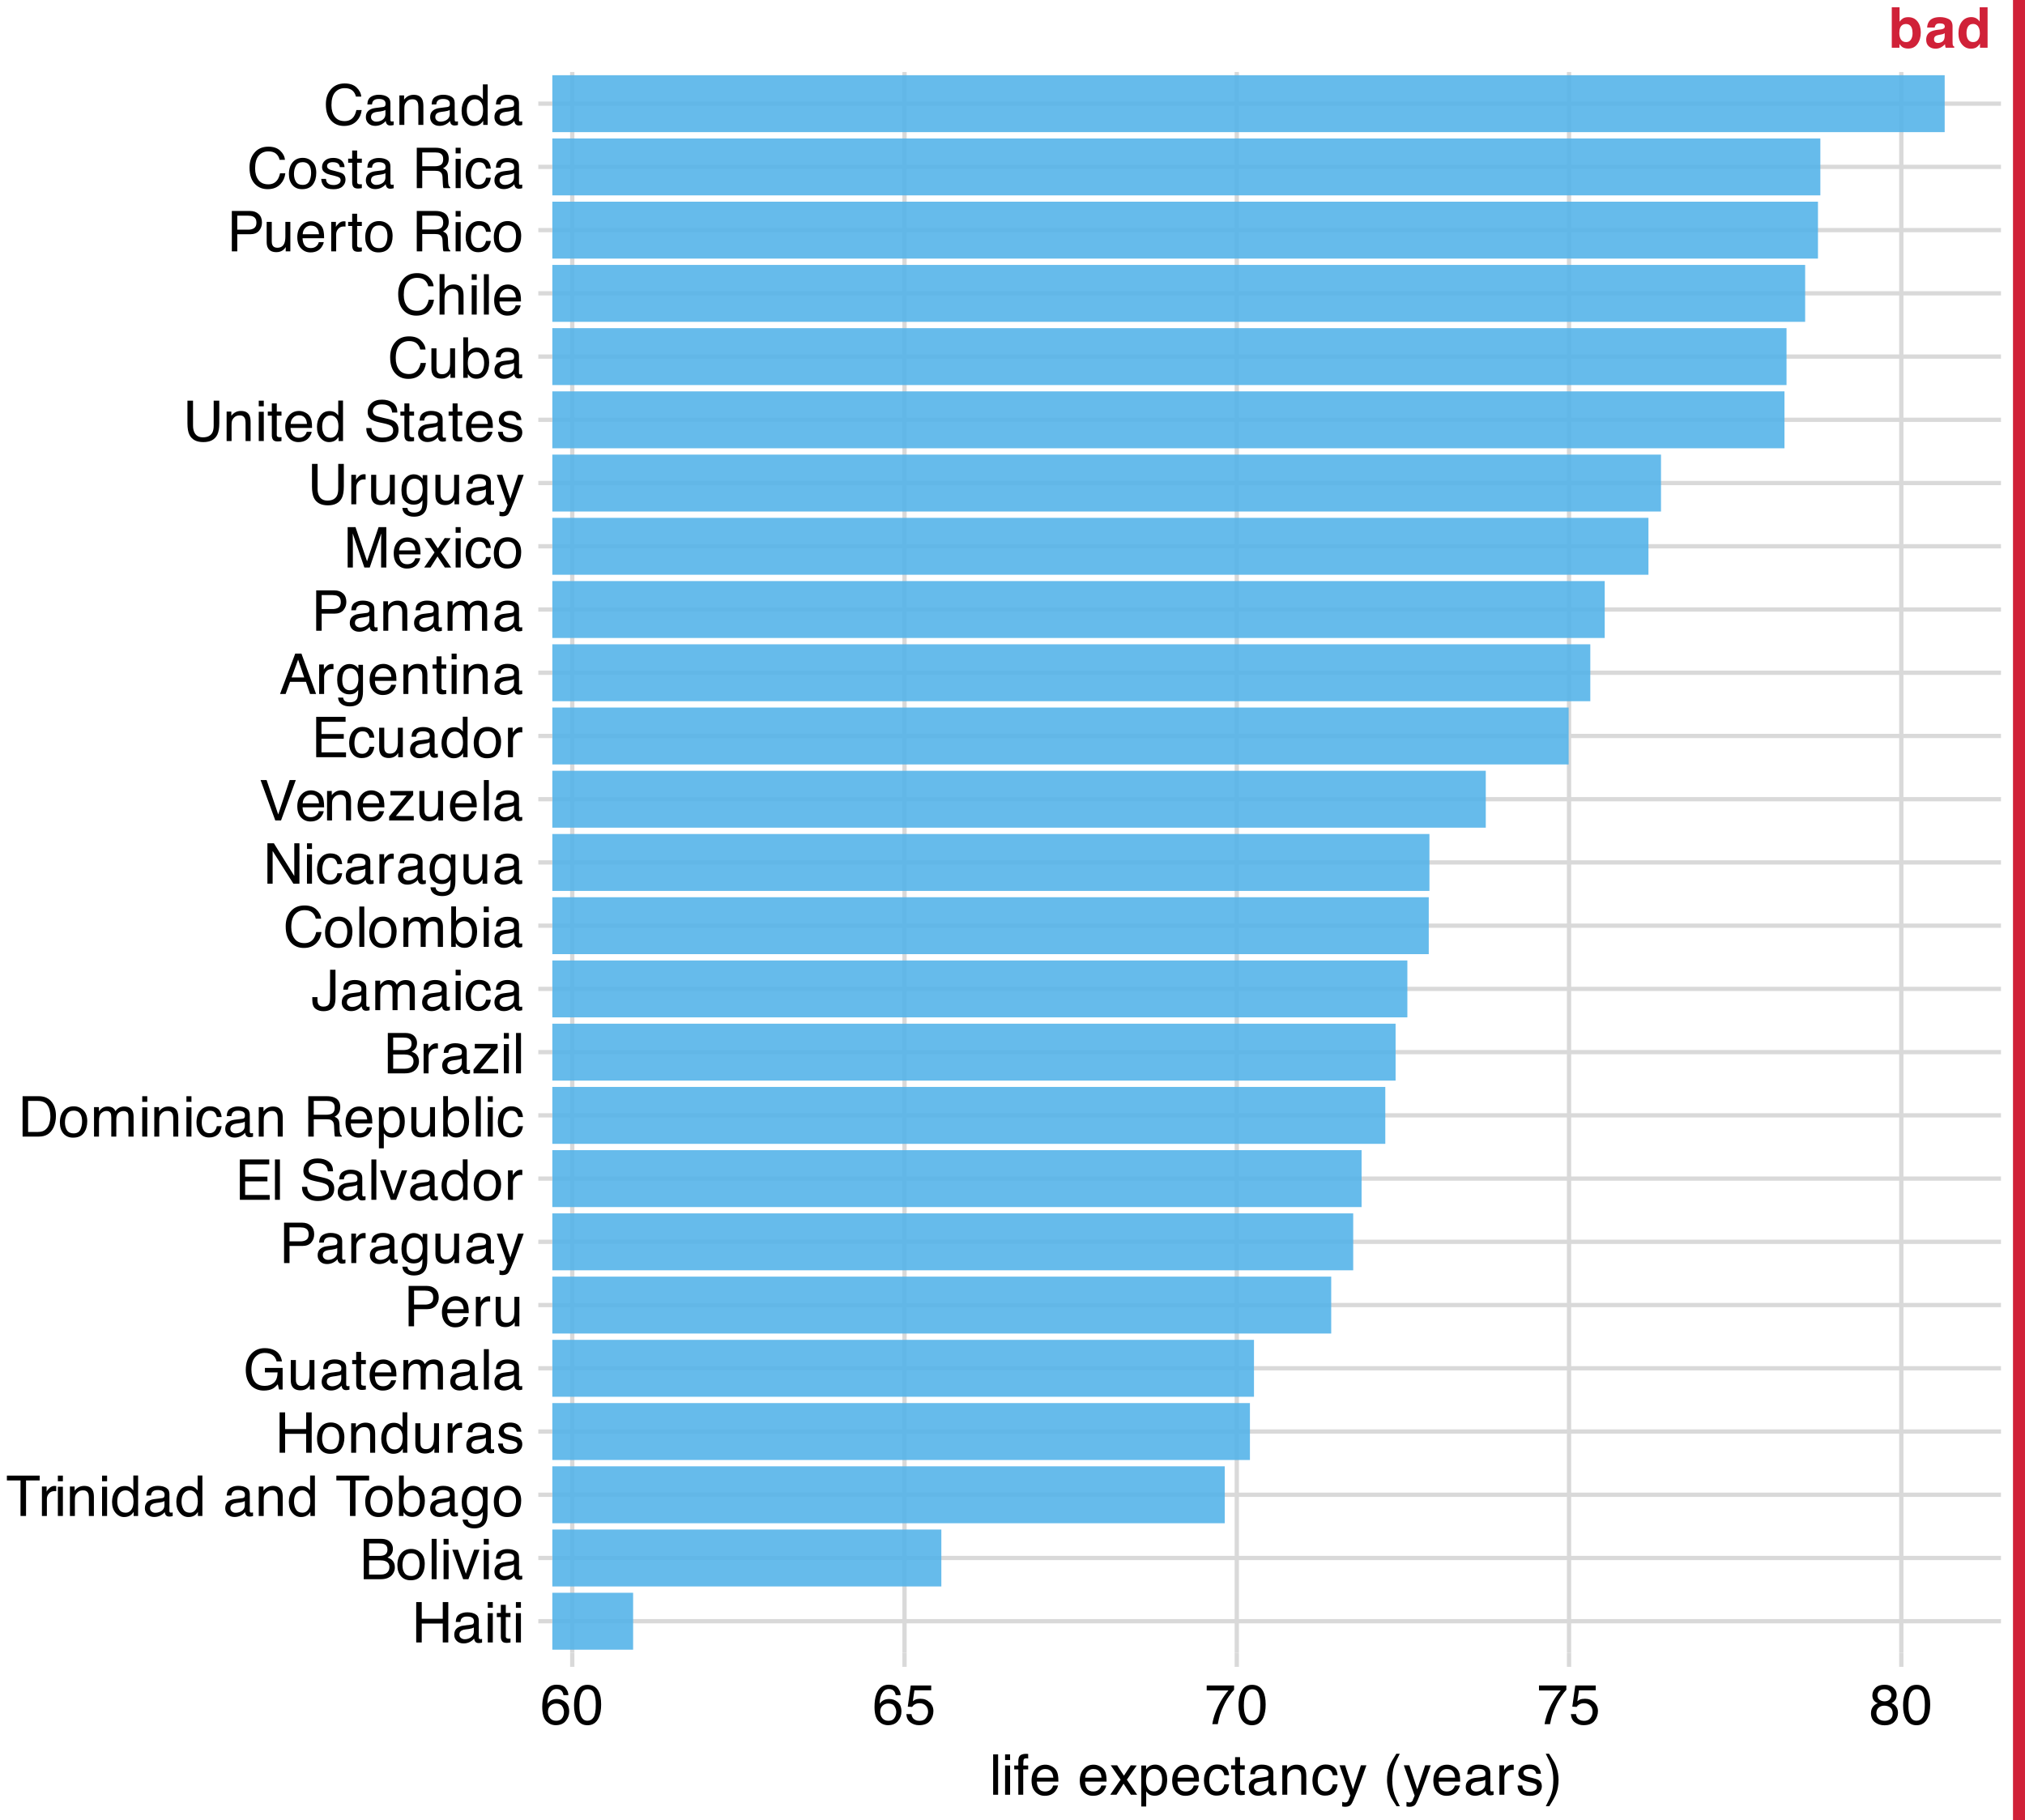 <?xml version="1.0" encoding="UTF-8"?>
<svg xmlns="http://www.w3.org/2000/svg" xmlns:xlink="http://www.w3.org/1999/xlink" width="504" height="453" viewBox="0 0 504 453">
<defs>
<g>
<g id="glyph-0-0">
<path d="M 0.453 0 L 0.453 -10.047 L 8.422 -10.047 L 8.422 0 Z M 7.172 -1.266 L 7.172 -8.781 L 1.703 -8.781 L 1.703 -1.266 Z M 7.172 -1.266 "/>
</g>
<g id="glyph-0-1">
<path d="M 1.094 -10.047 L 2.469 -10.047 L 2.469 -5.891 L 7.703 -5.891 L 7.703 -10.047 L 9.078 -10.047 L 9.078 0 L 7.703 0 L 7.703 -4.703 L 2.469 -4.703 L 2.469 0 L 1.094 0 Z M 1.094 -10.047 "/>
</g>
<g id="glyph-0-2">
<path d="M 1.844 -1.953 C 1.844 -1.598 1.973 -1.316 2.234 -1.109 C 2.492 -0.898 2.801 -0.797 3.156 -0.797 C 3.594 -0.797 4.016 -0.895 4.422 -1.094 C 5.098 -1.426 5.438 -1.973 5.438 -2.734 L 5.438 -3.719 C 5.289 -3.625 5.098 -3.547 4.859 -3.484 C 4.617 -3.422 4.383 -3.375 4.156 -3.344 L 3.422 -3.25 C 2.973 -3.195 2.633 -3.102 2.406 -2.969 C 2.031 -2.758 1.844 -2.422 1.844 -1.953 Z M 4.828 -4.438 C 5.109 -4.469 5.297 -4.586 5.391 -4.797 C 5.441 -4.898 5.469 -5.055 5.469 -5.266 C 5.469 -5.68 5.316 -5.984 5.016 -6.172 C 4.723 -6.359 4.301 -6.453 3.75 -6.453 C 3.102 -6.453 2.645 -6.281 2.375 -5.938 C 2.227 -5.75 2.129 -5.469 2.078 -5.094 L 0.938 -5.094 C 0.957 -5.988 1.25 -6.613 1.812 -6.969 C 2.375 -7.32 3.031 -7.5 3.781 -7.5 C 4.633 -7.5 5.332 -7.332 5.875 -7 C 6.406 -6.676 6.672 -6.164 6.672 -5.469 L 6.672 -1.266 C 6.672 -1.129 6.695 -1.02 6.75 -0.938 C 6.801 -0.863 6.91 -0.828 7.078 -0.828 C 7.141 -0.828 7.203 -0.832 7.266 -0.844 C 7.336 -0.852 7.41 -0.863 7.484 -0.875 L 7.484 0.031 C 7.297 0.082 7.148 0.113 7.047 0.125 C 6.941 0.145 6.805 0.156 6.641 0.156 C 6.211 0.156 5.906 0.004 5.719 -0.297 C 5.613 -0.453 5.539 -0.676 5.5 -0.969 C 5.25 -0.645 4.891 -0.359 4.422 -0.109 C 3.953 0.129 3.438 0.25 2.875 0.25 C 2.195 0.25 1.641 0.047 1.203 -0.359 C 0.773 -0.773 0.562 -1.297 0.562 -1.922 C 0.562 -2.598 0.77 -3.125 1.188 -3.5 C 1.613 -3.875 2.172 -4.102 2.859 -4.188 Z M 3.812 -7.5 Z M 3.812 -7.5 "/>
</g>
<g id="glyph-0-3">
<path d="M 0.906 -7.281 L 2.156 -7.281 L 2.156 0 L 0.906 0 Z M 0.906 -10.047 L 2.156 -10.047 L 2.156 -8.641 L 0.906 -8.641 Z M 0.906 -10.047 "/>
</g>
<g id="glyph-0-4">
<path d="M 1.156 -9.359 L 2.391 -9.359 L 2.391 -7.328 L 3.562 -7.328 L 3.562 -6.312 L 2.391 -6.312 L 2.391 -1.531 C 2.391 -1.281 2.477 -1.113 2.656 -1.031 C 2.75 -0.977 2.906 -0.953 3.125 -0.953 C 3.188 -0.953 3.25 -0.953 3.312 -0.953 C 3.383 -0.953 3.469 -0.957 3.562 -0.969 L 3.562 0 C 3.414 0.039 3.266 0.066 3.109 0.078 C 2.961 0.098 2.801 0.109 2.625 0.109 C 2.051 0.109 1.66 -0.035 1.453 -0.328 C 1.254 -0.617 1.156 -1 1.156 -1.469 L 1.156 -6.312 L 0.156 -6.312 L 0.156 -7.328 L 1.156 -7.328 Z M 1.156 -9.359 "/>
</g>
<g id="glyph-0-5">
<path d="M 4.844 -5.797 C 5.414 -5.797 5.863 -5.875 6.188 -6.031 C 6.688 -6.281 6.938 -6.734 6.938 -7.391 C 6.938 -8.047 6.664 -8.488 6.125 -8.719 C 5.832 -8.844 5.391 -8.906 4.797 -8.906 L 2.359 -8.906 L 2.359 -5.797 Z M 5.297 -1.156 C 6.129 -1.156 6.723 -1.398 7.078 -1.891 C 7.305 -2.191 7.422 -2.562 7.422 -3 C 7.422 -3.727 7.094 -4.223 6.438 -4.484 C 6.094 -4.629 5.633 -4.703 5.062 -4.703 L 2.359 -4.703 L 2.359 -1.156 Z M 1.031 -10.047 L 5.344 -10.047 C 6.52 -10.047 7.359 -9.691 7.859 -8.984 C 8.148 -8.578 8.297 -8.098 8.297 -7.547 C 8.297 -6.922 8.113 -6.406 7.75 -6 C 7.562 -5.781 7.297 -5.582 6.953 -5.406 C 7.461 -5.207 7.844 -4.988 8.094 -4.75 C 8.551 -4.312 8.781 -3.707 8.781 -2.938 C 8.781 -2.289 8.578 -1.703 8.172 -1.172 C 7.566 -0.391 6.602 0 5.281 0 L 1.031 0 Z M 1.031 -10.047 "/>
</g>
<g id="glyph-0-6">
<path d="M 3.812 -0.797 C 4.625 -0.797 5.18 -1.102 5.484 -1.719 C 5.785 -2.332 5.938 -3.02 5.938 -3.781 C 5.938 -4.469 5.828 -5.023 5.609 -5.453 C 5.266 -6.117 4.672 -6.453 3.828 -6.453 C 3.066 -6.453 2.516 -6.164 2.172 -5.594 C 1.836 -5.02 1.672 -4.328 1.672 -3.516 C 1.672 -2.742 1.836 -2.098 2.172 -1.578 C 2.516 -1.055 3.062 -0.797 3.812 -0.797 Z M 3.859 -7.531 C 4.797 -7.531 5.586 -7.211 6.234 -6.578 C 6.891 -5.953 7.219 -5.031 7.219 -3.812 C 7.219 -2.633 6.93 -1.66 6.359 -0.891 C 5.785 -0.117 4.895 0.266 3.688 0.266 C 2.688 0.266 1.891 -0.07 1.297 -0.75 C 0.703 -1.438 0.406 -2.352 0.406 -3.5 C 0.406 -4.727 0.719 -5.707 1.344 -6.438 C 1.969 -7.164 2.805 -7.531 3.859 -7.531 Z M 3.812 -7.5 Z M 3.812 -7.5 "/>
</g>
<g id="glyph-0-7">
<path d="M 0.938 -10.047 L 2.172 -10.047 L 2.172 0 L 0.938 0 Z M 0.938 -10.047 "/>
</g>
<g id="glyph-0-8">
<path d="M 1.5 -7.328 L 3.453 -1.359 L 5.5 -7.328 L 6.844 -7.328 L 4.094 0 L 2.781 0 L 0.078 -7.328 Z M 1.5 -7.328 "/>
</g>
<g id="glyph-0-9">
<path d="M 8.375 -10.047 L 8.375 -8.844 L 4.984 -8.844 L 4.984 0 L 3.609 0 L 3.609 -8.844 L 0.219 -8.844 L 0.219 -10.047 Z M 8.375 -10.047 "/>
</g>
<g id="glyph-0-10">
<path d="M 0.938 -7.328 L 2.109 -7.328 L 2.109 -6.062 C 2.203 -6.301 2.438 -6.598 2.812 -6.953 C 3.188 -7.305 3.617 -7.484 4.109 -7.484 C 4.129 -7.484 4.164 -7.477 4.219 -7.469 C 4.27 -7.469 4.363 -7.461 4.5 -7.453 L 4.5 -6.156 C 4.426 -6.164 4.359 -6.172 4.297 -6.172 C 4.234 -6.18 4.164 -6.188 4.094 -6.188 C 3.477 -6.188 3.004 -5.984 2.672 -5.578 C 2.336 -5.18 2.172 -4.727 2.172 -4.219 L 2.172 0 L 0.938 0 Z M 0.938 -7.328 "/>
</g>
<g id="glyph-0-11">
<path d="M 0.906 -7.328 L 2.078 -7.328 L 2.078 -6.281 C 2.422 -6.707 2.785 -7.016 3.172 -7.203 C 3.555 -7.391 3.988 -7.484 4.469 -7.484 C 5.5 -7.484 6.195 -7.125 6.562 -6.406 C 6.77 -6 6.875 -5.43 6.875 -4.703 L 6.875 0 L 5.625 0 L 5.625 -4.609 C 5.625 -5.055 5.555 -5.414 5.422 -5.688 C 5.203 -6.145 4.805 -6.375 4.234 -6.375 C 3.941 -6.375 3.703 -6.348 3.516 -6.297 C 3.18 -6.191 2.883 -5.988 2.625 -5.688 C 2.414 -5.445 2.281 -5.195 2.219 -4.938 C 2.164 -4.676 2.141 -4.305 2.141 -3.828 L 2.141 0 L 0.906 0 Z M 3.797 -7.5 Z M 3.797 -7.5 "/>
</g>
<g id="glyph-0-12">
<path d="M 1.688 -3.578 C 1.688 -2.797 1.852 -2.141 2.188 -1.609 C 2.52 -1.078 3.051 -0.812 3.781 -0.812 C 4.352 -0.812 4.82 -1.055 5.188 -1.547 C 5.551 -2.035 5.734 -2.738 5.734 -3.656 C 5.734 -4.582 5.539 -5.266 5.156 -5.703 C 4.781 -6.148 4.316 -6.375 3.766 -6.375 C 3.148 -6.375 2.648 -6.133 2.266 -5.656 C 1.879 -5.188 1.688 -4.492 1.688 -3.578 Z M 3.531 -7.453 C 4.094 -7.453 4.562 -7.332 4.938 -7.094 C 5.156 -6.957 5.406 -6.719 5.688 -6.375 L 5.688 -10.078 L 6.875 -10.078 L 6.875 0 L 5.766 0 L 5.766 -1.016 C 5.473 -0.566 5.129 -0.238 4.734 -0.031 C 4.348 0.164 3.898 0.266 3.391 0.266 C 2.578 0.266 1.875 -0.078 1.281 -0.766 C 0.688 -1.453 0.391 -2.363 0.391 -3.5 C 0.391 -4.57 0.66 -5.5 1.203 -6.281 C 1.742 -7.062 2.52 -7.453 3.531 -7.453 Z M 3.531 -7.453 "/>
</g>
<g id="glyph-0-13">
</g>
<g id="glyph-0-14">
<path d="M 0.812 -10.078 L 2 -10.078 L 2 -6.438 C 2.27 -6.781 2.594 -7.047 2.969 -7.234 C 3.344 -7.422 3.75 -7.516 4.188 -7.516 C 5.094 -7.516 5.828 -7.203 6.391 -6.578 C 6.961 -5.953 7.25 -5.023 7.25 -3.797 C 7.25 -2.641 6.969 -1.676 6.406 -0.906 C 5.852 -0.145 5.078 0.234 4.078 0.234 C 3.523 0.234 3.055 0.098 2.672 -0.172 C 2.441 -0.328 2.195 -0.582 1.938 -0.938 L 1.938 0 L 0.812 0 Z M 4 -0.859 C 4.664 -0.859 5.164 -1.117 5.5 -1.641 C 5.832 -2.172 6 -2.867 6 -3.734 C 6 -4.504 5.832 -5.141 5.5 -5.641 C 5.164 -6.148 4.68 -6.406 4.047 -6.406 C 3.484 -6.406 2.988 -6.195 2.562 -5.781 C 2.145 -5.375 1.938 -4.691 1.938 -3.734 C 1.938 -3.047 2.02 -2.488 2.188 -2.062 C 2.52 -1.258 3.125 -0.859 4 -0.859 Z M 4 -0.859 "/>
</g>
<g id="glyph-0-15">
<path d="M 3.484 -7.453 C 4.055 -7.453 4.555 -7.312 4.984 -7.031 C 5.223 -6.863 5.461 -6.629 5.703 -6.328 L 5.703 -7.25 L 6.844 -7.25 L 6.844 -0.594 C 6.844 0.332 6.703 1.066 6.422 1.609 C 5.91 2.598 4.945 3.094 3.531 3.094 C 2.75 3.094 2.086 2.914 1.547 2.562 C 1.004 2.207 0.703 1.656 0.641 0.906 L 1.891 0.906 C 1.953 1.238 2.07 1.492 2.25 1.672 C 2.531 1.941 2.969 2.078 3.562 2.078 C 4.508 2.078 5.129 1.742 5.422 1.078 C 5.586 0.691 5.664 -0.004 5.656 -1.016 C 5.406 -0.641 5.109 -0.359 4.766 -0.172 C 4.422 0.004 3.961 0.094 3.391 0.094 C 2.598 0.094 1.906 -0.188 1.312 -0.75 C 0.719 -1.312 0.422 -2.242 0.422 -3.547 C 0.422 -4.773 0.719 -5.734 1.312 -6.422 C 1.914 -7.109 2.641 -7.453 3.484 -7.453 Z M 5.703 -3.688 C 5.703 -4.594 5.516 -5.266 5.141 -5.703 C 4.766 -6.141 4.289 -6.359 3.719 -6.359 C 2.844 -6.359 2.25 -5.953 1.938 -5.141 C 1.77 -4.711 1.688 -4.148 1.688 -3.453 C 1.688 -2.617 1.852 -1.988 2.188 -1.562 C 2.52 -1.133 2.969 -0.922 3.531 -0.922 C 4.414 -0.922 5.039 -1.316 5.406 -2.109 C 5.602 -2.566 5.703 -3.094 5.703 -3.688 Z M 3.625 -7.5 Z M 3.625 -7.5 "/>
</g>
<g id="glyph-0-16">
<path d="M 2.141 -7.328 L 2.141 -2.469 C 2.141 -2.094 2.195 -1.785 2.312 -1.547 C 2.531 -1.109 2.938 -0.891 3.531 -0.891 C 4.383 -0.891 4.969 -1.27 5.281 -2.031 C 5.445 -2.445 5.531 -3.008 5.531 -3.719 L 5.531 -7.328 L 6.766 -7.328 L 6.766 0 L 5.609 0 L 5.625 -1.078 C 5.457 -0.797 5.258 -0.562 5.031 -0.375 C 4.562 0.008 3.988 0.203 3.312 0.203 C 2.27 0.203 1.562 -0.145 1.188 -0.844 C 0.977 -1.219 0.875 -1.719 0.875 -2.344 L 0.875 -7.328 Z M 3.828 -7.5 Z M 3.828 -7.5 "/>
</g>
<g id="glyph-0-17">
<path d="M 1.641 -2.297 C 1.672 -1.891 1.77 -1.578 1.938 -1.359 C 2.25 -0.961 2.789 -0.766 3.562 -0.766 C 4.008 -0.766 4.406 -0.863 4.75 -1.062 C 5.102 -1.258 5.281 -1.562 5.281 -1.969 C 5.281 -2.289 5.141 -2.531 4.859 -2.688 C 4.68 -2.789 4.332 -2.91 3.812 -3.047 L 2.828 -3.281 C 2.203 -3.438 1.742 -3.613 1.453 -3.812 C 0.922 -4.145 0.656 -4.602 0.656 -5.188 C 0.656 -5.883 0.906 -6.445 1.406 -6.875 C 1.906 -7.301 2.578 -7.516 3.422 -7.516 C 4.523 -7.516 5.316 -7.191 5.797 -6.547 C 6.109 -6.129 6.258 -5.688 6.25 -5.219 L 5.094 -5.219 C 5.062 -5.5 4.961 -5.75 4.797 -5.969 C 4.516 -6.289 4.023 -6.453 3.328 -6.453 C 2.859 -6.453 2.504 -6.363 2.266 -6.188 C 2.023 -6.008 1.906 -5.773 1.906 -5.484 C 1.906 -5.172 2.062 -4.914 2.375 -4.719 C 2.562 -4.602 2.832 -4.504 3.188 -4.422 L 4 -4.219 C 4.883 -4.008 5.477 -3.805 5.781 -3.609 C 6.258 -3.285 6.5 -2.789 6.5 -2.125 C 6.5 -1.469 6.25 -0.898 5.75 -0.422 C 5.258 0.047 4.508 0.281 3.5 0.281 C 2.406 0.281 1.629 0.035 1.172 -0.453 C 0.723 -0.953 0.484 -1.566 0.453 -2.297 Z M 3.453 -7.5 Z M 3.453 -7.5 "/>
</g>
<g id="glyph-0-18">
<path d="M 5.406 -10.297 C 6.352 -10.297 7.172 -10.113 7.859 -9.75 C 8.859 -9.227 9.469 -8.312 9.688 -7 L 8.344 -7 C 8.176 -7.727 7.832 -8.258 7.312 -8.594 C 6.801 -8.938 6.156 -9.109 5.375 -9.109 C 4.445 -9.109 3.664 -8.758 3.031 -8.062 C 2.395 -7.363 2.078 -6.32 2.078 -4.938 C 2.078 -3.75 2.336 -2.781 2.859 -2.031 C 3.379 -1.281 4.234 -0.906 5.422 -0.906 C 6.328 -0.906 7.078 -1.164 7.672 -1.688 C 8.266 -2.219 8.57 -3.07 8.594 -4.25 L 5.438 -4.25 L 5.438 -5.375 L 9.844 -5.375 L 9.844 0 L 8.969 0 L 8.641 -1.297 C 8.18 -0.785 7.773 -0.43 7.422 -0.234 C 6.828 0.098 6.066 0.266 5.141 0.266 C 3.953 0.266 2.93 -0.117 2.078 -0.891 C 1.141 -1.859 0.672 -3.188 0.672 -4.875 C 0.672 -6.551 1.129 -7.883 2.047 -8.875 C 2.91 -9.82 4.031 -10.297 5.406 -10.297 Z M 5.188 -10.312 Z M 5.188 -10.312 "/>
</g>
<g id="glyph-0-19">
<path d="M 3.953 -7.484 C 4.473 -7.484 4.973 -7.359 5.453 -7.109 C 5.941 -6.867 6.316 -6.555 6.578 -6.172 C 6.828 -5.805 6.988 -5.375 7.062 -4.875 C 7.133 -4.539 7.172 -4.004 7.172 -3.266 L 1.812 -3.266 C 1.832 -2.523 2.004 -1.93 2.328 -1.484 C 2.66 -1.035 3.172 -0.812 3.859 -0.812 C 4.504 -0.812 5.02 -1.02 5.406 -1.438 C 5.625 -1.688 5.773 -1.973 5.859 -2.297 L 7.078 -2.297 C 7.047 -2.023 6.938 -1.723 6.75 -1.391 C 6.57 -1.066 6.375 -0.801 6.156 -0.594 C 5.781 -0.227 5.316 0.02 4.766 0.156 C 4.473 0.227 4.141 0.266 3.766 0.266 C 2.848 0.266 2.07 -0.066 1.438 -0.734 C 0.812 -1.398 0.5 -2.328 0.5 -3.516 C 0.5 -4.691 0.816 -5.645 1.453 -6.375 C 2.086 -7.113 2.922 -7.484 3.953 -7.484 Z M 5.906 -4.25 C 5.863 -4.781 5.75 -5.207 5.562 -5.531 C 5.227 -6.113 4.664 -6.406 3.875 -6.406 C 3.312 -6.406 2.836 -6.203 2.453 -5.797 C 2.066 -5.391 1.863 -4.875 1.844 -4.25 Z M 3.828 -7.5 Z M 3.828 -7.5 "/>
</g>
<g id="glyph-0-20">
<path d="M 0.906 -7.328 L 2.125 -7.328 L 2.125 -6.281 C 2.414 -6.645 2.676 -6.906 2.906 -7.062 C 3.312 -7.344 3.773 -7.484 4.297 -7.484 C 4.879 -7.484 5.348 -7.344 5.703 -7.062 C 5.898 -6.895 6.082 -6.648 6.25 -6.328 C 6.52 -6.723 6.836 -7.016 7.203 -7.203 C 7.578 -7.391 7.992 -7.484 8.453 -7.484 C 9.441 -7.484 10.113 -7.129 10.469 -6.422 C 10.656 -6.035 10.75 -5.52 10.75 -4.875 L 10.75 0 L 9.469 0 L 9.469 -5.094 C 9.469 -5.57 9.348 -5.898 9.109 -6.078 C 8.867 -6.266 8.57 -6.359 8.219 -6.359 C 7.738 -6.359 7.32 -6.195 6.969 -5.875 C 6.625 -5.551 6.453 -5.016 6.453 -4.266 L 6.453 0 L 5.203 0 L 5.203 -4.781 C 5.203 -5.281 5.141 -5.641 5.016 -5.859 C 4.828 -6.203 4.477 -6.375 3.969 -6.375 C 3.508 -6.375 3.086 -6.191 2.703 -5.828 C 2.328 -5.473 2.141 -4.828 2.141 -3.891 L 2.141 0 L 0.906 0 Z M 0.906 -7.328 "/>
</g>
<g id="glyph-0-21">
<path d="M 1.203 -10.047 L 5.719 -10.047 C 6.613 -10.047 7.332 -9.789 7.875 -9.281 C 8.426 -8.781 8.703 -8.078 8.703 -7.172 C 8.703 -6.379 8.457 -5.691 7.969 -5.109 C 7.477 -4.535 6.727 -4.25 5.719 -4.25 L 2.562 -4.25 L 2.562 0 L 1.203 0 Z M 7.328 -7.156 C 7.328 -7.895 7.051 -8.395 6.5 -8.656 C 6.195 -8.801 5.785 -8.875 5.266 -8.875 L 2.562 -8.875 L 2.562 -5.391 L 5.266 -5.391 C 5.879 -5.391 6.375 -5.52 6.75 -5.781 C 7.133 -6.039 7.328 -6.5 7.328 -7.156 Z M 7.328 -7.156 "/>
</g>
<g id="glyph-0-22">
<path d="M 5.469 -7.328 L 6.844 -7.328 C 6.664 -6.859 6.281 -5.785 5.688 -4.109 C 5.238 -2.848 4.863 -1.82 4.562 -1.031 C 3.852 0.832 3.352 1.969 3.062 2.375 C 2.77 2.789 2.266 3 1.547 3 C 1.379 3 1.25 2.988 1.156 2.969 C 1.062 2.957 0.945 2.938 0.812 2.906 L 0.812 1.781 C 1.02 1.844 1.172 1.879 1.266 1.891 C 1.367 1.91 1.457 1.922 1.531 1.922 C 1.75 1.922 1.91 1.879 2.016 1.797 C 2.129 1.723 2.223 1.633 2.297 1.531 C 2.316 1.488 2.395 1.297 2.531 0.953 C 2.676 0.617 2.781 0.375 2.844 0.219 L 0.141 -7.328 L 1.531 -7.328 L 3.5 -1.359 Z M 3.5 -7.5 Z M 3.5 -7.5 "/>
</g>
<g id="glyph-0-23">
<path d="M 1.203 -10.047 L 8.516 -10.047 L 8.516 -8.812 L 2.516 -8.812 L 2.516 -5.766 L 8.062 -5.766 L 8.062 -4.594 L 2.516 -4.594 L 2.516 -1.203 L 8.625 -1.203 L 8.625 0 L 1.203 0 Z M 4.906 -10.047 Z M 4.906 -10.047 "/>
</g>
<g id="glyph-0-24">
<path d="M 1.953 -3.234 C 1.984 -2.672 2.117 -2.211 2.359 -1.859 C 2.805 -1.191 3.602 -0.859 4.75 -0.859 C 5.258 -0.859 5.723 -0.93 6.141 -1.078 C 6.953 -1.359 7.359 -1.863 7.359 -2.594 C 7.359 -3.133 7.188 -3.523 6.844 -3.766 C 6.5 -3.992 5.957 -4.191 5.219 -4.359 L 3.859 -4.656 C 2.961 -4.863 2.332 -5.086 1.969 -5.328 C 1.332 -5.742 1.016 -6.367 1.016 -7.203 C 1.016 -8.109 1.328 -8.848 1.953 -9.422 C 2.578 -10.004 3.457 -10.297 4.594 -10.297 C 5.656 -10.297 6.551 -10.039 7.281 -9.531 C 8.02 -9.02 8.391 -8.207 8.391 -7.094 L 7.109 -7.094 C 7.035 -7.633 6.891 -8.047 6.672 -8.328 C 6.254 -8.859 5.551 -9.125 4.562 -9.125 C 3.758 -9.125 3.18 -8.953 2.828 -8.609 C 2.473 -8.273 2.297 -7.883 2.297 -7.438 C 2.297 -6.945 2.504 -6.586 2.922 -6.359 C 3.191 -6.211 3.801 -6.031 4.75 -5.812 L 6.156 -5.484 C 6.832 -5.328 7.352 -5.117 7.719 -4.859 C 8.363 -4.391 8.688 -3.707 8.688 -2.812 C 8.688 -1.695 8.281 -0.898 7.469 -0.422 C 6.656 0.055 5.719 0.297 4.656 0.297 C 3.406 0.297 2.426 -0.02 1.719 -0.656 C 1.008 -1.289 0.66 -2.148 0.672 -3.234 Z M 4.703 -10.312 Z M 4.703 -10.312 "/>
</g>
<g id="glyph-0-25">
<path d="M 4.922 -1.156 C 5.379 -1.156 5.758 -1.207 6.062 -1.312 C 6.582 -1.488 7.016 -1.828 7.359 -2.328 C 7.629 -2.734 7.82 -3.254 7.938 -3.891 C 8.008 -4.266 8.047 -4.613 8.047 -4.938 C 8.047 -6.188 7.797 -7.156 7.297 -7.844 C 6.805 -8.531 6.008 -8.875 4.906 -8.875 L 2.5 -8.875 L 2.5 -1.156 Z M 1.125 -10.047 L 5.203 -10.047 C 6.578 -10.047 7.645 -9.555 8.406 -8.578 C 9.082 -7.691 9.422 -6.555 9.422 -5.172 C 9.422 -4.109 9.223 -3.145 8.828 -2.281 C 8.117 -0.758 6.906 0 5.188 0 L 1.125 0 Z M 1.125 -10.047 "/>
</g>
<g id="glyph-0-26">
<path d="M 3.719 -7.531 C 4.551 -7.531 5.223 -7.328 5.734 -6.922 C 6.254 -6.523 6.566 -5.836 6.672 -4.859 L 5.469 -4.859 C 5.395 -5.305 5.227 -5.68 4.969 -5.984 C 4.719 -6.285 4.301 -6.438 3.719 -6.438 C 2.938 -6.438 2.379 -6.051 2.047 -5.281 C 1.828 -4.789 1.719 -4.18 1.719 -3.453 C 1.719 -2.711 1.867 -2.094 2.172 -1.594 C 2.484 -1.094 2.973 -0.844 3.641 -0.844 C 4.148 -0.844 4.555 -1 4.859 -1.312 C 5.16 -1.625 5.363 -2.051 5.469 -2.594 L 6.672 -2.594 C 6.535 -1.625 6.191 -0.91 5.641 -0.453 C 5.098 -0.004 4.398 0.219 3.547 0.219 C 2.586 0.219 1.82 -0.129 1.25 -0.828 C 0.688 -1.535 0.406 -2.41 0.406 -3.453 C 0.406 -4.742 0.719 -5.742 1.344 -6.453 C 1.969 -7.172 2.758 -7.531 3.719 -7.531 Z M 3.531 -7.5 Z M 3.531 -7.5 "/>
</g>
<g id="glyph-0-27">
<path d="M 5.734 -5.438 C 6.367 -5.438 6.875 -5.562 7.25 -5.812 C 7.625 -6.07 7.812 -6.535 7.812 -7.203 C 7.812 -7.922 7.551 -8.41 7.031 -8.672 C 6.75 -8.805 6.375 -8.875 5.906 -8.875 L 2.594 -8.875 L 2.594 -5.438 Z M 1.234 -10.047 L 5.875 -10.047 C 6.645 -10.047 7.273 -9.93 7.766 -9.703 C 8.711 -9.273 9.188 -8.484 9.188 -7.328 C 9.188 -6.734 9.062 -6.242 8.812 -5.859 C 8.562 -5.473 8.211 -5.164 7.766 -4.938 C 8.16 -4.781 8.457 -4.57 8.656 -4.312 C 8.852 -4.051 8.961 -3.629 8.984 -3.047 L 9.031 -1.703 C 9.051 -1.316 9.086 -1.031 9.141 -0.844 C 9.211 -0.52 9.359 -0.312 9.578 -0.219 L 9.578 0 L 7.906 0 C 7.852 -0.082 7.812 -0.191 7.781 -0.328 C 7.758 -0.473 7.738 -0.738 7.719 -1.125 L 7.641 -2.797 C 7.609 -3.453 7.363 -3.895 6.906 -4.125 C 6.645 -4.25 6.238 -4.312 5.688 -4.312 L 2.594 -4.312 L 2.594 0 L 1.234 0 Z M 1.234 -10.047 "/>
</g>
<g id="glyph-0-28">
<path d="M 4 -0.828 C 4.57 -0.828 5.047 -1.066 5.422 -1.547 C 5.805 -2.023 6 -2.742 6 -3.703 C 6 -4.285 5.914 -4.785 5.75 -5.203 C 5.426 -6.016 4.844 -6.422 4 -6.422 C 3.145 -6.422 2.562 -5.992 2.25 -5.141 C 2.07 -4.68 1.984 -4.102 1.984 -3.406 C 1.984 -2.844 2.07 -2.363 2.25 -1.969 C 2.562 -1.207 3.145 -0.828 4 -0.828 Z M 0.812 -7.281 L 2 -7.281 L 2 -6.312 C 2.25 -6.645 2.52 -6.906 2.812 -7.094 C 3.227 -7.363 3.711 -7.5 4.266 -7.5 C 5.098 -7.5 5.801 -7.18 6.375 -6.547 C 6.957 -5.91 7.25 -5.004 7.25 -3.828 C 7.25 -2.223 6.832 -1.082 6 -0.406 C 5.469 0.031 4.852 0.25 4.156 0.25 C 3.602 0.25 3.141 0.129 2.766 -0.109 C 2.547 -0.254 2.301 -0.492 2.031 -0.828 L 2.031 2.922 L 0.812 2.922 Z M 0.812 -7.281 "/>
</g>
<g id="glyph-0-29">
<path d="M 0.359 -0.969 L 4.703 -6.219 L 0.672 -6.219 L 0.672 -7.328 L 6.344 -7.328 L 6.344 -6.312 L 2.031 -1.094 L 6.484 -1.094 L 6.484 0 L 0.359 0 Z M 3.516 -7.5 Z M 3.516 -7.5 "/>
</g>
<g id="glyph-0-30">
<path d="M 6 -3 C 6 -2.145 5.875 -1.484 5.625 -1.016 C 5.156 -0.16 4.27 0.266 2.969 0.266 C 2.219 0.266 1.57 0.062 1.031 -0.344 C 0.5 -0.75 0.234 -1.473 0.234 -2.516 L 0.234 -3.234 L 1.516 -3.234 L 1.516 -2.516 C 1.516 -1.973 1.633 -1.562 1.875 -1.281 C 2.125 -1.008 2.504 -0.875 3.016 -0.875 C 3.742 -0.875 4.219 -1.125 4.438 -1.625 C 4.582 -1.926 4.656 -2.5 4.656 -3.344 L 4.656 -10.047 L 6 -10.047 Z M 6 -3 "/>
</g>
<g id="glyph-0-31">
<path d="M 5.297 -10.312 C 6.566 -10.312 7.551 -9.977 8.25 -9.312 C 8.957 -8.645 9.348 -7.883 9.422 -7.031 L 8.094 -7.031 C 7.945 -7.676 7.648 -8.188 7.203 -8.562 C 6.754 -8.945 6.125 -9.141 5.312 -9.141 C 4.32 -9.141 3.52 -8.789 2.906 -8.094 C 2.301 -7.395 2 -6.328 2 -4.891 C 2 -3.711 2.273 -2.758 2.828 -2.031 C 3.379 -1.301 4.195 -0.938 5.281 -0.938 C 6.281 -0.938 7.047 -1.32 7.578 -2.094 C 7.848 -2.5 8.055 -3.031 8.203 -3.688 L 9.516 -3.688 C 9.398 -2.633 9.008 -1.75 8.344 -1.031 C 7.551 -0.164 6.477 0.266 5.125 0.266 C 3.957 0.266 2.977 -0.086 2.188 -0.797 C 1.133 -1.734 0.609 -3.176 0.609 -5.125 C 0.609 -6.602 1.004 -7.816 1.797 -8.766 C 2.641 -9.797 3.805 -10.312 5.297 -10.312 Z M 5.031 -10.312 Z M 5.031 -10.312 "/>
</g>
<g id="glyph-0-32">
<path d="M 1.062 -10.047 L 2.672 -10.047 L 7.75 -1.906 L 7.75 -10.047 L 9.031 -10.047 L 9.031 0 L 7.516 0 L 2.359 -8.125 L 2.359 0 L 1.062 0 Z M 4.969 -10.047 Z M 4.969 -10.047 "/>
</g>
<g id="glyph-0-33">
<path d="M 1.859 -10.047 L 4.75 -1.484 L 7.594 -10.047 L 9.125 -10.047 L 5.453 0 L 4.016 0 L 0.359 -10.047 Z M 1.859 -10.047 "/>
</g>
<g id="glyph-0-34">
<path d="M 6.219 -4.109 L 4.703 -8.547 L 3.078 -4.109 Z M 3.984 -10.047 L 5.531 -10.047 L 9.172 0 L 7.672 0 L 6.656 -3.016 L 2.688 -3.016 L 1.594 0 L 0.203 0 Z M 3.984 -10.047 "/>
</g>
<g id="glyph-0-35">
<path d="M 1.031 -10.047 L 2.984 -10.047 L 5.859 -1.547 L 8.734 -10.047 L 10.656 -10.047 L 10.656 0 L 9.359 0 L 9.359 -5.922 C 9.359 -6.129 9.363 -6.469 9.375 -6.938 C 9.383 -7.414 9.391 -7.926 9.391 -8.469 L 6.531 0 L 5.188 0 L 2.297 -8.469 L 2.297 -8.156 C 2.297 -7.914 2.301 -7.539 2.312 -7.031 C 2.32 -6.531 2.328 -6.16 2.328 -5.922 L 2.328 0 L 1.031 0 Z M 1.031 -10.047 "/>
</g>
<g id="glyph-0-36">
<path d="M 0.203 -7.328 L 1.797 -7.328 L 3.484 -4.75 L 5.188 -7.328 L 6.672 -7.281 L 4.219 -3.75 L 6.781 0 L 5.219 0 L 3.391 -2.75 L 1.641 0 L 0.078 0 L 2.656 -3.75 Z M 0.203 -7.328 "/>
</g>
<g id="glyph-0-37">
<path d="M 2.547 -10.047 L 2.547 -3.828 C 2.547 -3.098 2.68 -2.492 2.953 -2.016 C 3.359 -1.285 4.039 -0.922 5 -0.922 C 6.156 -0.922 6.941 -1.316 7.359 -2.109 C 7.578 -2.535 7.688 -3.109 7.688 -3.828 L 7.688 -10.047 L 9.078 -10.047 L 9.078 -4.406 C 9.078 -3.164 8.91 -2.211 8.578 -1.547 C 7.961 -0.336 6.805 0.266 5.109 0.266 C 3.422 0.266 2.27 -0.336 1.656 -1.547 C 1.32 -2.211 1.156 -3.164 1.156 -4.406 L 1.156 -10.047 Z M 5.125 -10.047 Z M 5.125 -10.047 "/>
</g>
<g id="glyph-0-38">
<path d="M 0.906 -10.078 L 2.141 -10.078 L 2.141 -6.328 C 2.43 -6.703 2.691 -6.961 2.922 -7.109 C 3.316 -7.367 3.812 -7.5 4.406 -7.5 C 5.469 -7.5 6.188 -7.129 6.562 -6.391 C 6.77 -5.984 6.875 -5.422 6.875 -4.703 L 6.875 0 L 5.609 0 L 5.609 -4.609 C 5.609 -5.148 5.539 -5.547 5.406 -5.797 C 5.176 -6.203 4.754 -6.406 4.141 -6.406 C 3.629 -6.406 3.164 -6.227 2.75 -5.875 C 2.344 -5.52 2.141 -4.859 2.141 -3.891 L 2.141 0 L 0.906 0 Z M 0.906 -10.078 "/>
</g>
<g id="glyph-0-39">
<path d="M 4.094 -9.828 C 5.188 -9.828 5.945 -9.539 6.375 -8.969 C 6.812 -8.406 7.031 -7.82 7.031 -7.219 L 5.812 -7.219 C 5.738 -7.613 5.625 -7.922 5.469 -8.141 C 5.164 -8.547 4.711 -8.75 4.109 -8.75 C 3.422 -8.75 2.875 -8.43 2.469 -7.797 C 2.062 -7.16 1.836 -6.25 1.797 -5.062 C 2.078 -5.477 2.43 -5.789 2.859 -6 C 3.254 -6.176 3.691 -6.266 4.172 -6.266 C 4.992 -6.266 5.707 -6.004 6.312 -5.484 C 6.926 -4.961 7.234 -4.18 7.234 -3.141 C 7.234 -2.254 6.941 -1.469 6.359 -0.781 C 5.785 -0.094 4.961 0.25 3.891 0.25 C 2.973 0.25 2.18 -0.094 1.516 -0.781 C 0.859 -1.477 0.531 -2.648 0.531 -4.297 C 0.531 -5.516 0.676 -6.547 0.969 -7.391 C 1.539 -9.016 2.582 -9.828 4.094 -9.828 Z M 4 -0.844 C 4.656 -0.844 5.141 -1.055 5.453 -1.484 C 5.773 -1.922 5.938 -2.438 5.938 -3.031 C 5.938 -3.531 5.789 -4.004 5.5 -4.453 C 5.219 -4.91 4.695 -5.141 3.938 -5.141 C 3.414 -5.141 2.953 -4.961 2.547 -4.609 C 2.148 -4.266 1.953 -3.738 1.953 -3.031 C 1.953 -2.414 2.133 -1.895 2.5 -1.469 C 2.863 -1.051 3.363 -0.844 4 -0.844 Z M 4 -0.844 "/>
</g>
<g id="glyph-0-40">
<path d="M 3.781 -9.797 C 5.051 -9.797 5.969 -9.27 6.531 -8.219 C 6.969 -7.414 7.188 -6.312 7.188 -4.906 C 7.188 -3.57 6.988 -2.473 6.594 -1.609 C 6.02 -0.359 5.082 0.266 3.781 0.266 C 2.602 0.266 1.727 -0.242 1.156 -1.266 C 0.676 -2.117 0.438 -3.266 0.438 -4.703 C 0.438 -5.805 0.582 -6.758 0.875 -7.562 C 1.406 -9.051 2.375 -9.797 3.781 -9.797 Z M 3.781 -0.859 C 4.414 -0.859 4.922 -1.141 5.297 -1.703 C 5.672 -2.266 5.859 -3.316 5.859 -4.859 C 5.859 -5.973 5.723 -6.891 5.453 -7.609 C 5.18 -8.328 4.648 -8.688 3.859 -8.688 C 3.141 -8.688 2.609 -8.344 2.266 -7.656 C 1.93 -6.977 1.766 -5.977 1.766 -4.656 C 1.766 -3.656 1.875 -2.852 2.094 -2.25 C 2.414 -1.32 2.977 -0.859 3.781 -0.859 Z M 3.781 -0.859 "/>
</g>
<g id="glyph-0-41">
<path d="M 1.734 -2.5 C 1.816 -1.789 2.141 -1.305 2.703 -1.047 C 2.992 -0.898 3.332 -0.828 3.719 -0.828 C 4.445 -0.828 4.984 -1.062 5.328 -1.531 C 5.68 -2 5.859 -2.516 5.859 -3.078 C 5.859 -3.766 5.648 -4.289 5.234 -4.656 C 4.816 -5.031 4.316 -5.219 3.734 -5.219 C 3.316 -5.219 2.953 -5.133 2.641 -4.969 C 2.336 -4.812 2.082 -4.586 1.875 -4.297 L 0.812 -4.359 L 1.547 -9.625 L 6.641 -9.625 L 6.641 -8.438 L 2.469 -8.438 L 2.062 -5.719 C 2.289 -5.883 2.504 -6.016 2.703 -6.109 C 3.066 -6.254 3.488 -6.328 3.969 -6.328 C 4.863 -6.328 5.625 -6.035 6.25 -5.453 C 6.875 -4.879 7.188 -4.148 7.188 -3.266 C 7.188 -2.336 6.898 -1.52 6.328 -0.812 C 5.754 -0.102 4.844 0.25 3.594 0.25 C 2.801 0.25 2.098 0.023 1.484 -0.422 C 0.867 -0.867 0.523 -1.562 0.453 -2.5 Z M 1.734 -2.5 "/>
</g>
<g id="glyph-0-42">
<path d="M 7.328 -9.625 L 7.328 -8.547 C 7.004 -8.242 6.582 -7.711 6.062 -6.953 C 5.539 -6.203 5.082 -5.391 4.688 -4.516 C 4.289 -3.66 3.988 -2.883 3.781 -2.188 C 3.645 -1.727 3.473 -1 3.266 0 L 1.906 0 C 2.219 -1.863 2.898 -3.723 3.953 -5.578 C 4.578 -6.66 5.234 -7.598 5.922 -8.391 L 0.516 -8.391 L 0.516 -9.625 Z M 7.328 -9.625 "/>
</g>
<g id="glyph-0-43">
<path d="M 3.812 -5.688 C 4.352 -5.688 4.773 -5.836 5.078 -6.141 C 5.379 -6.441 5.531 -6.801 5.531 -7.219 C 5.531 -7.582 5.383 -7.914 5.094 -8.219 C 4.801 -8.531 4.359 -8.688 3.766 -8.688 C 3.172 -8.688 2.738 -8.531 2.469 -8.219 C 2.207 -7.914 2.078 -7.562 2.078 -7.156 C 2.078 -6.695 2.25 -6.336 2.594 -6.078 C 2.938 -5.816 3.344 -5.688 3.812 -5.688 Z M 3.891 -0.844 C 4.453 -0.844 4.922 -0.992 5.297 -1.297 C 5.672 -1.609 5.859 -2.07 5.859 -2.688 C 5.859 -3.312 5.664 -3.785 5.281 -4.109 C 4.895 -4.441 4.398 -4.609 3.797 -4.609 C 3.203 -4.609 2.719 -4.441 2.344 -4.109 C 1.977 -3.773 1.797 -3.312 1.797 -2.719 C 1.797 -2.207 1.961 -1.766 2.297 -1.391 C 2.641 -1.023 3.172 -0.844 3.891 -0.844 Z M 2.141 -5.219 C 1.797 -5.363 1.523 -5.535 1.328 -5.734 C 0.973 -6.098 0.797 -6.57 0.797 -7.156 C 0.797 -7.883 1.055 -8.508 1.578 -9.031 C 2.109 -9.551 2.859 -9.812 3.828 -9.812 C 4.773 -9.812 5.516 -9.562 6.047 -9.062 C 6.578 -8.57 6.844 -8 6.844 -7.344 C 6.844 -6.727 6.688 -6.234 6.375 -5.859 C 6.207 -5.641 5.941 -5.43 5.578 -5.234 C 5.984 -5.047 6.301 -4.832 6.531 -4.594 C 6.957 -4.133 7.172 -3.539 7.172 -2.812 C 7.172 -1.945 6.879 -1.211 6.297 -0.609 C 5.723 -0.016 4.91 0.281 3.859 0.281 C 2.898 0.281 2.094 0.023 1.438 -0.484 C 0.781 -1.004 0.453 -1.758 0.453 -2.75 C 0.453 -3.32 0.594 -3.816 0.875 -4.234 C 1.156 -4.66 1.578 -4.988 2.141 -5.219 Z M 2.141 -5.219 "/>
</g>
<g id="glyph-0-44">
<path d="M 1.203 -8.438 C 1.223 -8.945 1.316 -9.32 1.484 -9.562 C 1.766 -9.977 2.316 -10.188 3.141 -10.188 C 3.211 -10.188 3.289 -10.18 3.375 -10.172 C 3.457 -10.172 3.551 -10.164 3.656 -10.156 L 3.656 -9.031 C 3.531 -9.039 3.438 -9.047 3.375 -9.047 C 3.32 -9.055 3.27 -9.062 3.219 -9.062 C 2.844 -9.062 2.617 -8.961 2.547 -8.766 C 2.473 -8.578 2.438 -8.082 2.438 -7.281 L 3.656 -7.281 L 3.656 -6.312 L 2.422 -6.312 L 2.422 0 L 1.203 0 L 1.203 -6.312 L 0.188 -6.312 L 0.188 -7.281 L 1.203 -7.281 Z M 1.203 -8.438 "/>
</g>
<g id="glyph-0-45">
<path d="M 4.141 -10.203 C 3.422 -8.816 2.957 -7.797 2.75 -7.141 C 2.426 -6.141 2.266 -4.984 2.266 -3.672 C 2.266 -2.359 2.445 -1.156 2.812 -0.062 C 3.039 0.613 3.488 1.586 4.156 2.859 L 3.344 2.859 C 2.676 1.816 2.258 1.148 2.094 0.859 C 1.938 0.578 1.766 0.191 1.578 -0.297 C 1.328 -0.973 1.148 -1.695 1.047 -2.469 C 0.992 -2.863 0.969 -3.238 0.969 -3.594 C 0.969 -4.945 1.18 -6.148 1.609 -7.203 C 1.879 -7.867 2.438 -8.867 3.281 -10.203 Z M 4.141 -10.203 "/>
</g>
<g id="glyph-0-46">
<path d="M 0.484 2.859 C 1.211 1.441 1.68 0.41 1.891 -0.234 C 2.203 -1.211 2.359 -2.359 2.359 -3.672 C 2.359 -4.992 2.176 -6.203 1.812 -7.297 C 1.582 -7.973 1.133 -8.941 0.469 -10.203 L 1.297 -10.203 C 1.992 -9.086 2.414 -8.395 2.562 -8.125 C 2.719 -7.863 2.879 -7.504 3.047 -7.047 C 3.266 -6.473 3.422 -5.91 3.516 -5.359 C 3.609 -4.805 3.656 -4.27 3.656 -3.75 C 3.656 -2.406 3.441 -1.203 3.016 -0.141 C 2.742 0.535 2.188 1.535 1.344 2.859 Z M 0.484 2.859 "/>
</g>
<g id="glyph-1-0">
<path d="M 1.047 -10.078 L 9.172 -10.078 L 9.172 0 L 1.047 0 Z M 7.906 -1.266 L 7.906 -8.812 L 2.312 -8.812 L 2.312 -1.266 Z M 7.906 -1.266 "/>
</g>
<g id="glyph-1-1">
<path d="M 4.953 0.203 C 4.336 0.203 3.844 0.078 3.469 -0.172 C 3.25 -0.316 3.008 -0.57 2.75 -0.938 L 2.75 0 L 0.844 0 L 0.844 -10.062 L 2.781 -10.062 L 2.781 -6.484 C 3.031 -6.828 3.301 -7.094 3.594 -7.281 C 3.945 -7.5 4.395 -7.609 4.938 -7.609 C 5.914 -7.609 6.68 -7.254 7.234 -6.547 C 7.785 -5.848 8.062 -4.941 8.062 -3.828 C 8.062 -2.66 7.785 -1.695 7.234 -0.938 C 6.691 -0.176 5.93 0.203 4.953 0.203 Z M 6.016 -3.609 C 6.016 -4.141 5.945 -4.578 5.812 -4.922 C 5.551 -5.578 5.07 -5.906 4.375 -5.906 C 3.676 -5.906 3.191 -5.586 2.922 -4.953 C 2.785 -4.609 2.719 -4.164 2.719 -3.625 C 2.719 -2.988 2.859 -2.457 3.141 -2.031 C 3.422 -1.613 3.852 -1.406 4.438 -1.406 C 4.938 -1.406 5.32 -1.609 5.594 -2.016 C 5.875 -2.422 6.016 -2.953 6.016 -3.609 Z M 6.016 -3.609 "/>
</g>
<g id="glyph-1-2">
<path d="M 1.188 -6.641 C 1.707 -7.297 2.594 -7.625 3.844 -7.625 C 4.656 -7.625 5.379 -7.461 6.016 -7.141 C 6.648 -6.816 6.969 -6.207 6.969 -5.312 L 6.969 -1.891 C 6.969 -1.648 6.973 -1.363 6.984 -1.031 C 6.992 -0.781 7.031 -0.609 7.094 -0.516 C 7.156 -0.422 7.254 -0.344 7.391 -0.281 L 7.391 0 L 5.266 0 C 5.203 -0.145 5.16 -0.285 5.141 -0.422 C 5.117 -0.555 5.102 -0.707 5.094 -0.875 C 4.82 -0.582 4.508 -0.332 4.156 -0.125 C 3.738 0.113 3.266 0.234 2.734 0.234 C 2.055 0.234 1.5 0.039 1.062 -0.344 C 0.625 -0.727 0.406 -1.273 0.406 -1.984 C 0.406 -2.898 0.758 -3.562 1.469 -3.969 C 1.852 -4.195 2.422 -4.359 3.172 -4.453 L 3.828 -4.531 C 4.191 -4.57 4.453 -4.629 4.609 -4.703 C 4.891 -4.816 5.031 -5 5.031 -5.25 C 5.031 -5.562 4.922 -5.773 4.703 -5.891 C 4.492 -6.004 4.188 -6.062 3.781 -6.062 C 3.312 -6.062 2.984 -5.945 2.797 -5.719 C 2.66 -5.551 2.566 -5.32 2.516 -5.031 L 0.641 -5.031 C 0.68 -5.688 0.863 -6.223 1.188 -6.641 Z M 2.641 -1.406 C 2.816 -1.258 3.039 -1.188 3.312 -1.188 C 3.727 -1.188 4.113 -1.305 4.469 -1.547 C 4.82 -1.797 5.004 -2.25 5.016 -2.906 L 5.016 -3.625 C 4.891 -3.539 4.766 -3.473 4.641 -3.422 C 4.516 -3.379 4.344 -3.336 4.125 -3.297 L 3.688 -3.219 C 3.281 -3.145 2.988 -3.055 2.812 -2.953 C 2.508 -2.773 2.359 -2.5 2.359 -2.125 C 2.359 -1.789 2.453 -1.551 2.641 -1.406 Z M 2.641 -1.406 "/>
</g>
<g id="glyph-1-3">
<path d="M 7.688 -10.062 L 7.688 0 L 5.797 0 L 5.797 -1.031 C 5.516 -0.594 5.195 -0.27 4.844 -0.062 C 4.488 0.133 4.047 0.234 3.516 0.234 C 2.648 0.234 1.922 -0.113 1.328 -0.812 C 0.734 -1.52 0.438 -2.426 0.438 -3.531 C 0.438 -4.801 0.727 -5.801 1.312 -6.531 C 1.895 -7.258 2.676 -7.625 3.656 -7.625 C 4.102 -7.625 4.504 -7.523 4.859 -7.328 C 5.211 -7.129 5.5 -6.859 5.719 -6.516 L 5.719 -10.062 Z M 2.438 -3.672 C 2.438 -2.984 2.57 -2.438 2.844 -2.031 C 3.113 -1.613 3.523 -1.406 4.078 -1.406 C 4.629 -1.406 5.047 -1.609 5.328 -2.016 C 5.617 -2.43 5.766 -2.961 5.766 -3.609 C 5.766 -4.523 5.535 -5.18 5.078 -5.578 C 4.797 -5.805 4.469 -5.922 4.094 -5.922 C 3.52 -5.922 3.098 -5.707 2.828 -5.281 C 2.566 -4.852 2.438 -4.316 2.438 -3.672 Z M 2.438 -3.672 "/>
</g>
<g id="glyph-1-4">
</g>
</g>
<clipPath id="clip-0">
<path clip-rule="nonzero" d="M 137.469 402 L 498.023 402 L 498.023 405 L 137.469 405 Z M 137.469 402 "/>
</clipPath>
<clipPath id="clip-1">
<path clip-rule="nonzero" d="M 137.469 387 L 498.023 387 L 498.023 389 L 137.469 389 Z M 137.469 387 "/>
</clipPath>
<clipPath id="clip-2">
<path clip-rule="nonzero" d="M 137.469 371 L 498.023 371 L 498.023 373 L 137.469 373 Z M 137.469 371 "/>
</clipPath>
<clipPath id="clip-3">
<path clip-rule="nonzero" d="M 137.469 355 L 498.023 355 L 498.023 357 L 137.469 357 Z M 137.469 355 "/>
</clipPath>
<clipPath id="clip-4">
<path clip-rule="nonzero" d="M 137.469 340 L 498.023 340 L 498.023 342 L 137.469 342 Z M 137.469 340 "/>
</clipPath>
<clipPath id="clip-5">
<path clip-rule="nonzero" d="M 137.469 324 L 498.023 324 L 498.023 326 L 137.469 326 Z M 137.469 324 "/>
</clipPath>
<clipPath id="clip-6">
<path clip-rule="nonzero" d="M 137.469 308 L 498.023 308 L 498.023 310 L 137.469 310 Z M 137.469 308 "/>
</clipPath>
<clipPath id="clip-7">
<path clip-rule="nonzero" d="M 137.469 292 L 498.023 292 L 498.023 294 L 137.469 294 Z M 137.469 292 "/>
</clipPath>
<clipPath id="clip-8">
<path clip-rule="nonzero" d="M 137.469 277 L 498.023 277 L 498.023 279 L 137.469 279 Z M 137.469 277 "/>
</clipPath>
<clipPath id="clip-9">
<path clip-rule="nonzero" d="M 137.469 261 L 498.023 261 L 498.023 263 L 137.469 263 Z M 137.469 261 "/>
</clipPath>
<clipPath id="clip-10">
<path clip-rule="nonzero" d="M 137.469 245 L 498.023 245 L 498.023 247 L 137.469 247 Z M 137.469 245 "/>
</clipPath>
<clipPath id="clip-11">
<path clip-rule="nonzero" d="M 137.469 229 L 498.023 229 L 498.023 231 L 137.469 231 Z M 137.469 229 "/>
</clipPath>
<clipPath id="clip-12">
<path clip-rule="nonzero" d="M 137.469 214 L 498.023 214 L 498.023 216 L 137.469 216 Z M 137.469 214 "/>
</clipPath>
<clipPath id="clip-13">
<path clip-rule="nonzero" d="M 137.469 198 L 498.023 198 L 498.023 200 L 137.469 200 Z M 137.469 198 "/>
</clipPath>
<clipPath id="clip-14">
<path clip-rule="nonzero" d="M 137.469 182 L 498.023 182 L 498.023 184 L 137.469 184 Z M 137.469 182 "/>
</clipPath>
<clipPath id="clip-15">
<path clip-rule="nonzero" d="M 137.469 166 L 498.023 166 L 498.023 168 L 137.469 168 Z M 137.469 166 "/>
</clipPath>
<clipPath id="clip-16">
<path clip-rule="nonzero" d="M 137.469 151 L 498.023 151 L 498.023 153 L 137.469 153 Z M 137.469 151 "/>
</clipPath>
<clipPath id="clip-17">
<path clip-rule="nonzero" d="M 137.469 135 L 498.023 135 L 498.023 137 L 137.469 137 Z M 137.469 135 "/>
</clipPath>
<clipPath id="clip-18">
<path clip-rule="nonzero" d="M 137.469 119 L 498.023 119 L 498.023 121 L 137.469 121 Z M 137.469 119 "/>
</clipPath>
<clipPath id="clip-19">
<path clip-rule="nonzero" d="M 137.469 103 L 498.023 103 L 498.023 106 L 137.469 106 Z M 137.469 103 "/>
</clipPath>
<clipPath id="clip-20">
<path clip-rule="nonzero" d="M 137.469 88 L 498.023 88 L 498.023 90 L 137.469 90 Z M 137.469 88 "/>
</clipPath>
<clipPath id="clip-21">
<path clip-rule="nonzero" d="M 137.469 72 L 498.023 72 L 498.023 74 L 137.469 74 Z M 137.469 72 "/>
</clipPath>
<clipPath id="clip-22">
<path clip-rule="nonzero" d="M 137.469 56 L 498.023 56 L 498.023 58 L 137.469 58 Z M 137.469 56 "/>
</clipPath>
<clipPath id="clip-23">
<path clip-rule="nonzero" d="M 137.469 41 L 498.023 41 L 498.023 43 L 137.469 43 Z M 137.469 41 "/>
</clipPath>
<clipPath id="clip-24">
<path clip-rule="nonzero" d="M 137.469 25 L 498.023 25 L 498.023 27 L 137.469 27 Z M 137.469 25 "/>
</clipPath>
<clipPath id="clip-25">
<path clip-rule="nonzero" d="M 141 17.934 L 143 17.934 L 143 411.391 L 141 411.391 Z M 141 17.934 "/>
</clipPath>
<clipPath id="clip-26">
<path clip-rule="nonzero" d="M 224 17.934 L 226 17.934 L 226 411.391 L 224 411.391 Z M 224 17.934 "/>
</clipPath>
<clipPath id="clip-27">
<path clip-rule="nonzero" d="M 307 17.934 L 309 17.934 L 309 411.391 L 307 411.391 Z M 307 17.934 "/>
</clipPath>
<clipPath id="clip-28">
<path clip-rule="nonzero" d="M 389 17.934 L 392 17.934 L 392 411.391 L 389 411.391 Z M 389 17.934 "/>
</clipPath>
<clipPath id="clip-29">
<path clip-rule="nonzero" d="M 472 17.934 L 474 17.934 L 474 411.391 L 472 411.391 Z M 472 17.934 "/>
</clipPath>
<clipPath id="clip-30">
<path clip-rule="nonzero" d="M 137.469 160 L 396 160 L 396 175 L 137.469 175 Z M 137.469 160 "/>
</clipPath>
<clipPath id="clip-31">
<path clip-rule="nonzero" d="M 137.469 380 L 235 380 L 235 395 L 137.469 395 Z M 137.469 380 "/>
</clipPath>
<clipPath id="clip-32">
<path clip-rule="nonzero" d="M 137.469 254 L 348 254 L 348 269 L 137.469 269 Z M 137.469 254 "/>
</clipPath>
<clipPath id="clip-33">
<path clip-rule="nonzero" d="M 137.469 18 L 485 18 L 485 33 L 137.469 33 Z M 137.469 18 "/>
</clipPath>
<clipPath id="clip-34">
<path clip-rule="nonzero" d="M 137.469 65 L 450 65 L 450 81 L 137.469 81 Z M 137.469 65 "/>
</clipPath>
<clipPath id="clip-35">
<path clip-rule="nonzero" d="M 137.469 223 L 356 223 L 356 238 L 137.469 238 Z M 137.469 223 "/>
</clipPath>
<clipPath id="clip-36">
<path clip-rule="nonzero" d="M 137.469 34 L 454 34 L 454 49 L 137.469 49 Z M 137.469 34 "/>
</clipPath>
<clipPath id="clip-37">
<path clip-rule="nonzero" d="M 137.469 81 L 445 81 L 445 96 L 137.469 96 Z M 137.469 81 "/>
</clipPath>
<clipPath id="clip-38">
<path clip-rule="nonzero" d="M 137.469 270 L 345 270 L 345 285 L 137.469 285 Z M 137.469 270 "/>
</clipPath>
<clipPath id="clip-39">
<path clip-rule="nonzero" d="M 137.469 176 L 391 176 L 391 191 L 137.469 191 Z M 137.469 176 "/>
</clipPath>
<clipPath id="clip-40">
<path clip-rule="nonzero" d="M 137.469 286 L 339 286 L 339 301 L 137.469 301 Z M 137.469 286 "/>
</clipPath>
<clipPath id="clip-41">
<path clip-rule="nonzero" d="M 137.469 333 L 313 333 L 313 348 L 137.469 348 Z M 137.469 333 "/>
</clipPath>
<clipPath id="clip-42">
<path clip-rule="nonzero" d="M 137.469 396 L 158 396 L 158 411 L 137.469 411 Z M 137.469 396 "/>
</clipPath>
<clipPath id="clip-43">
<path clip-rule="nonzero" d="M 137.469 349 L 312 349 L 312 364 L 137.469 364 Z M 137.469 349 "/>
</clipPath>
<clipPath id="clip-44">
<path clip-rule="nonzero" d="M 137.469 239 L 351 239 L 351 254 L 137.469 254 Z M 137.469 239 "/>
</clipPath>
<clipPath id="clip-45">
<path clip-rule="nonzero" d="M 137.469 128 L 411 128 L 411 144 L 137.469 144 Z M 137.469 128 "/>
</clipPath>
<clipPath id="clip-46">
<path clip-rule="nonzero" d="M 137.469 207 L 356 207 L 356 222 L 137.469 222 Z M 137.469 207 "/>
</clipPath>
<clipPath id="clip-47">
<path clip-rule="nonzero" d="M 137.469 144 L 400 144 L 400 159 L 137.469 159 Z M 137.469 144 "/>
</clipPath>
<clipPath id="clip-48">
<path clip-rule="nonzero" d="M 137.469 302 L 337 302 L 337 317 L 137.469 317 Z M 137.469 302 "/>
</clipPath>
<clipPath id="clip-49">
<path clip-rule="nonzero" d="M 137.469 317 L 332 317 L 332 332 L 137.469 332 Z M 137.469 317 "/>
</clipPath>
<clipPath id="clip-50">
<path clip-rule="nonzero" d="M 137.469 50 L 453 50 L 453 65 L 137.469 65 Z M 137.469 50 "/>
</clipPath>
<clipPath id="clip-51">
<path clip-rule="nonzero" d="M 137.469 364 L 305 364 L 305 380 L 137.469 380 Z M 137.469 364 "/>
</clipPath>
<clipPath id="clip-52">
<path clip-rule="nonzero" d="M 137.469 97 L 445 97 L 445 112 L 137.469 112 Z M 137.469 97 "/>
</clipPath>
<clipPath id="clip-53">
<path clip-rule="nonzero" d="M 137.469 113 L 414 113 L 414 128 L 137.469 128 Z M 137.469 113 "/>
</clipPath>
<clipPath id="clip-54">
<path clip-rule="nonzero" d="M 137.469 191 L 370 191 L 370 207 L 137.469 207 Z M 137.469 191 "/>
</clipPath>
</defs>
<rect x="-50.4" y="-45.3" width="604.8" height="543.6" fill="rgb(100%, 100%, 100%)" fill-opacity="1"/>
<g clip-path="url(#clip-0)">
<path fill="none" stroke-width="1.067" stroke-linecap="butt" stroke-linejoin="round" stroke="rgb(85.098%, 85.098%, 85.098%)" stroke-opacity="1" stroke-miterlimit="10" d="M 137.469 403.52 L 498.023 403.52 "/>
</g>
<g clip-path="url(#clip-1)">
<path fill="none" stroke-width="1.067" stroke-linecap="butt" stroke-linejoin="round" stroke="rgb(85.098%, 85.098%, 85.098%)" stroke-opacity="1" stroke-miterlimit="10" d="M 137.469 387.781 L 498.023 387.781 "/>
</g>
<g clip-path="url(#clip-2)">
<path fill="none" stroke-width="1.067" stroke-linecap="butt" stroke-linejoin="round" stroke="rgb(85.098%, 85.098%, 85.098%)" stroke-opacity="1" stroke-miterlimit="10" d="M 137.469 372.043 L 498.023 372.043 "/>
</g>
<g clip-path="url(#clip-3)">
<path fill="none" stroke-width="1.067" stroke-linecap="butt" stroke-linejoin="round" stroke="rgb(85.098%, 85.098%, 85.098%)" stroke-opacity="1" stroke-miterlimit="10" d="M 137.469 356.305 L 498.023 356.305 "/>
</g>
<g clip-path="url(#clip-4)">
<path fill="none" stroke-width="1.067" stroke-linecap="butt" stroke-linejoin="round" stroke="rgb(85.098%, 85.098%, 85.098%)" stroke-opacity="1" stroke-miterlimit="10" d="M 137.469 340.566 L 498.023 340.566 "/>
</g>
<g clip-path="url(#clip-5)">
<path fill="none" stroke-width="1.067" stroke-linecap="butt" stroke-linejoin="round" stroke="rgb(85.098%, 85.098%, 85.098%)" stroke-opacity="1" stroke-miterlimit="10" d="M 137.469 324.828 L 498.023 324.828 "/>
</g>
<g clip-path="url(#clip-6)">
<path fill="none" stroke-width="1.067" stroke-linecap="butt" stroke-linejoin="round" stroke="rgb(85.098%, 85.098%, 85.098%)" stroke-opacity="1" stroke-miterlimit="10" d="M 137.469 309.09 L 498.023 309.09 "/>
</g>
<g clip-path="url(#clip-7)">
<path fill="none" stroke-width="1.067" stroke-linecap="butt" stroke-linejoin="round" stroke="rgb(85.098%, 85.098%, 85.098%)" stroke-opacity="1" stroke-miterlimit="10" d="M 137.469 293.352 L 498.023 293.352 "/>
</g>
<g clip-path="url(#clip-8)">
<path fill="none" stroke-width="1.067" stroke-linecap="butt" stroke-linejoin="round" stroke="rgb(85.098%, 85.098%, 85.098%)" stroke-opacity="1" stroke-miterlimit="10" d="M 137.469 277.613 L 498.023 277.613 "/>
</g>
<g clip-path="url(#clip-9)">
<path fill="none" stroke-width="1.067" stroke-linecap="butt" stroke-linejoin="round" stroke="rgb(85.098%, 85.098%, 85.098%)" stroke-opacity="1" stroke-miterlimit="10" d="M 137.469 261.875 L 498.023 261.875 "/>
</g>
<g clip-path="url(#clip-10)">
<path fill="none" stroke-width="1.067" stroke-linecap="butt" stroke-linejoin="round" stroke="rgb(85.098%, 85.098%, 85.098%)" stroke-opacity="1" stroke-miterlimit="10" d="M 137.469 246.137 L 498.023 246.137 "/>
</g>
<g clip-path="url(#clip-11)">
<path fill="none" stroke-width="1.067" stroke-linecap="butt" stroke-linejoin="round" stroke="rgb(85.098%, 85.098%, 85.098%)" stroke-opacity="1" stroke-miterlimit="10" d="M 137.469 230.398 L 498.023 230.398 "/>
</g>
<g clip-path="url(#clip-12)">
<path fill="none" stroke-width="1.067" stroke-linecap="butt" stroke-linejoin="round" stroke="rgb(85.098%, 85.098%, 85.098%)" stroke-opacity="1" stroke-miterlimit="10" d="M 137.469 214.66 L 498.023 214.66 "/>
</g>
<g clip-path="url(#clip-13)">
<path fill="none" stroke-width="1.067" stroke-linecap="butt" stroke-linejoin="round" stroke="rgb(85.098%, 85.098%, 85.098%)" stroke-opacity="1" stroke-miterlimit="10" d="M 137.469 198.922 L 498.023 198.922 "/>
</g>
<g clip-path="url(#clip-14)">
<path fill="none" stroke-width="1.067" stroke-linecap="butt" stroke-linejoin="round" stroke="rgb(85.098%, 85.098%, 85.098%)" stroke-opacity="1" stroke-miterlimit="10" d="M 137.469 183.184 L 498.023 183.184 "/>
</g>
<g clip-path="url(#clip-15)">
<path fill="none" stroke-width="1.067" stroke-linecap="butt" stroke-linejoin="round" stroke="rgb(85.098%, 85.098%, 85.098%)" stroke-opacity="1" stroke-miterlimit="10" d="M 137.469 167.445 L 498.023 167.445 "/>
</g>
<g clip-path="url(#clip-16)">
<path fill="none" stroke-width="1.067" stroke-linecap="butt" stroke-linejoin="round" stroke="rgb(85.098%, 85.098%, 85.098%)" stroke-opacity="1" stroke-miterlimit="10" d="M 137.469 151.707 L 498.023 151.707 "/>
</g>
<g clip-path="url(#clip-17)">
<path fill="none" stroke-width="1.067" stroke-linecap="butt" stroke-linejoin="round" stroke="rgb(85.098%, 85.098%, 85.098%)" stroke-opacity="1" stroke-miterlimit="10" d="M 137.469 135.969 L 498.023 135.969 "/>
</g>
<g clip-path="url(#clip-18)">
<path fill="none" stroke-width="1.067" stroke-linecap="butt" stroke-linejoin="round" stroke="rgb(85.098%, 85.098%, 85.098%)" stroke-opacity="1" stroke-miterlimit="10" d="M 137.469 120.23 L 498.023 120.23 "/>
</g>
<g clip-path="url(#clip-19)">
<path fill="none" stroke-width="1.067" stroke-linecap="butt" stroke-linejoin="round" stroke="rgb(85.098%, 85.098%, 85.098%)" stroke-opacity="1" stroke-miterlimit="10" d="M 137.469 104.492 L 498.023 104.492 "/>
</g>
<g clip-path="url(#clip-20)">
<path fill="none" stroke-width="1.067" stroke-linecap="butt" stroke-linejoin="round" stroke="rgb(85.098%, 85.098%, 85.098%)" stroke-opacity="1" stroke-miterlimit="10" d="M 137.469 88.754 L 498.023 88.754 "/>
</g>
<g clip-path="url(#clip-21)">
<path fill="none" stroke-width="1.067" stroke-linecap="butt" stroke-linejoin="round" stroke="rgb(85.098%, 85.098%, 85.098%)" stroke-opacity="1" stroke-miterlimit="10" d="M 137.469 73.016 L 498.023 73.016 "/>
</g>
<g clip-path="url(#clip-22)">
<path fill="none" stroke-width="1.067" stroke-linecap="butt" stroke-linejoin="round" stroke="rgb(85.098%, 85.098%, 85.098%)" stroke-opacity="1" stroke-miterlimit="10" d="M 137.469 57.277 L 498.023 57.277 "/>
</g>
<g clip-path="url(#clip-23)">
<path fill="none" stroke-width="1.067" stroke-linecap="butt" stroke-linejoin="round" stroke="rgb(85.098%, 85.098%, 85.098%)" stroke-opacity="1" stroke-miterlimit="10" d="M 137.469 41.539 L 498.023 41.539 "/>
</g>
<g clip-path="url(#clip-24)">
<path fill="none" stroke-width="1.067" stroke-linecap="butt" stroke-linejoin="round" stroke="rgb(85.098%, 85.098%, 85.098%)" stroke-opacity="1" stroke-miterlimit="10" d="M 137.469 25.801 L 498.023 25.801 "/>
</g>
<g clip-path="url(#clip-25)">
<path fill="none" stroke-width="1.067" stroke-linecap="butt" stroke-linejoin="round" stroke="rgb(85.098%, 85.098%, 85.098%)" stroke-opacity="1" stroke-miterlimit="10" d="M 142.43 411.391 L 142.43 17.934 "/>
</g>
<g clip-path="url(#clip-26)">
<path fill="none" stroke-width="1.067" stroke-linecap="butt" stroke-linejoin="round" stroke="rgb(85.098%, 85.098%, 85.098%)" stroke-opacity="1" stroke-miterlimit="10" d="M 225.125 411.391 L 225.125 17.934 "/>
</g>
<g clip-path="url(#clip-27)">
<path fill="none" stroke-width="1.067" stroke-linecap="butt" stroke-linejoin="round" stroke="rgb(85.098%, 85.098%, 85.098%)" stroke-opacity="1" stroke-miterlimit="10" d="M 307.82 411.391 L 307.82 17.934 "/>
</g>
<g clip-path="url(#clip-28)">
<path fill="none" stroke-width="1.067" stroke-linecap="butt" stroke-linejoin="round" stroke="rgb(85.098%, 85.098%, 85.098%)" stroke-opacity="1" stroke-miterlimit="10" d="M 390.52 411.391 L 390.52 17.934 "/>
</g>
<g clip-path="url(#clip-29)">
<path fill="none" stroke-width="1.067" stroke-linecap="butt" stroke-linejoin="round" stroke="rgb(85.098%, 85.098%, 85.098%)" stroke-opacity="1" stroke-miterlimit="10" d="M 473.215 411.391 L 473.215 17.934 "/>
</g>
<g clip-path="url(#clip-30)">
<path fill-rule="nonzero" fill="rgb(33.725%, 70.588%, 91.373%)" fill-opacity="0.902" d="M -849.922 174.527 L 395.809 174.527 L 395.809 160.363 L -849.922 160.363 Z M -849.922 174.527 "/>
</g>
<g clip-path="url(#clip-31)">
<path fill-rule="nonzero" fill="rgb(33.725%, 70.588%, 91.373%)" fill-opacity="0.902" d="M -849.922 394.863 L 234.289 394.863 L 234.289 380.699 L -849.922 380.699 Z M -849.922 394.863 "/>
</g>
<g clip-path="url(#clip-32)">
<path fill-rule="nonzero" fill="rgb(33.725%, 70.588%, 91.373%)" fill-opacity="0.902" d="M -849.922 268.957 L 347.348 268.957 L 347.348 254.793 L -849.922 254.793 Z M -849.922 268.957 "/>
</g>
<g clip-path="url(#clip-33)">
<path fill-rule="nonzero" fill="rgb(33.725%, 70.588%, 91.373%)" fill-opacity="0.902" d="M -849.922 32.883 L 484.012 32.883 L 484.012 18.719 L -849.922 18.719 Z M -849.922 32.883 "/>
</g>
<g clip-path="url(#clip-34)">
<path fill-rule="nonzero" fill="rgb(33.725%, 70.588%, 91.373%)" fill-opacity="0.902" d="M -849.922 80.098 L 449.281 80.098 L 449.281 65.934 L -849.922 65.934 Z M -849.922 80.098 "/>
</g>
<g clip-path="url(#clip-35)">
<path fill-rule="nonzero" fill="rgb(33.725%, 70.588%, 91.373%)" fill-opacity="0.902" d="M -849.922 237.48 L 355.602 237.48 L 355.602 223.316 L -849.922 223.316 Z M -849.922 237.48 "/>
</g>
<g clip-path="url(#clip-36)">
<path fill-rule="nonzero" fill="rgb(33.725%, 70.588%, 91.373%)" fill-opacity="0.902" d="M -849.922 48.621 L 453.066 48.621 L 453.066 34.457 L -849.922 34.457 Z M -849.922 48.621 "/>
</g>
<g clip-path="url(#clip-37)">
<path fill-rule="nonzero" fill="rgb(33.725%, 70.588%, 91.373%)" fill-opacity="0.902" d="M -849.922 95.836 L 444.648 95.836 L 444.648 81.672 L -849.922 81.672 Z M -849.922 95.836 "/>
</g>
<g clip-path="url(#clip-38)">
<path fill-rule="nonzero" fill="rgb(33.725%, 70.588%, 91.373%)" fill-opacity="0.902" d="M -849.922 284.695 L 344.785 284.695 L 344.785 270.531 L -849.922 270.531 Z M -849.922 284.695 "/>
</g>
<g clip-path="url(#clip-39)">
<path fill-rule="nonzero" fill="rgb(33.725%, 70.588%, 91.373%)" fill-opacity="0.902" d="M -849.922 190.266 L 390.418 190.266 L 390.418 176.102 L -849.922 176.102 Z M -849.922 190.266 "/>
</g>
<g clip-path="url(#clip-40)">
<path fill-rule="nonzero" fill="rgb(33.725%, 70.588%, 91.373%)" fill-opacity="0.902" d="M -849.922 300.434 L 338.883 300.434 L 338.883 286.27 L -849.922 286.27 Z M -849.922 300.434 "/>
</g>
<g clip-path="url(#clip-41)">
<path fill-rule="nonzero" fill="rgb(33.725%, 70.588%, 91.373%)" fill-opacity="0.902" d="M -849.922 347.648 L 312.105 347.648 L 312.105 333.484 L -849.922 333.484 Z M -849.922 347.648 "/>
</g>
<g clip-path="url(#clip-42)">
<path fill-rule="nonzero" fill="rgb(33.725%, 70.588%, 91.373%)" fill-opacity="0.902" d="M -849.922 410.605 L 157.578 410.605 L 157.578 396.441 L -849.922 396.441 Z M -849.922 410.605 "/>
</g>
<g clip-path="url(#clip-43)">
<path fill-rule="nonzero" fill="rgb(33.725%, 70.588%, 91.373%)" fill-opacity="0.902" d="M -849.922 363.387 L 311.094 363.387 L 311.094 349.223 L -849.922 349.223 Z M -849.922 363.387 "/>
</g>
<g clip-path="url(#clip-44)">
<path fill-rule="nonzero" fill="rgb(33.725%, 70.588%, 91.373%)" fill-opacity="0.902" d="M -849.922 253.219 L 350.277 253.219 L 350.277 239.055 L -849.922 239.055 Z M -849.922 253.219 "/>
</g>
<g clip-path="url(#clip-45)">
<path fill-rule="nonzero" fill="rgb(33.725%, 70.588%, 91.373%)" fill-opacity="0.902" d="M -849.922 143.051 L 410.281 143.051 L 410.281 128.887 L -849.922 128.887 Z M -849.922 143.051 "/>
</g>
<g clip-path="url(#clip-46)">
<path fill-rule="nonzero" fill="rgb(33.725%, 70.588%, 91.373%)" fill-opacity="0.902" d="M -849.922 221.742 L 355.77 221.742 L 355.77 207.578 L -849.922 207.578 Z M -849.922 221.742 "/>
</g>
<g clip-path="url(#clip-47)">
<path fill-rule="nonzero" fill="rgb(33.725%, 70.588%, 91.373%)" fill-opacity="0.902" d="M -849.922 158.789 L 399.398 158.789 L 399.398 144.625 L -849.922 144.625 Z M -849.922 158.789 "/>
</g>
<g clip-path="url(#clip-48)">
<path fill-rule="nonzero" fill="rgb(33.725%, 70.588%, 91.373%)" fill-opacity="0.902" d="M -849.922 316.172 L 336.797 316.172 L 336.797 302.008 L -849.922 302.008 Z M -849.922 316.172 "/>
</g>
<g clip-path="url(#clip-49)">
<path fill-rule="nonzero" fill="rgb(33.725%, 70.588%, 91.373%)" fill-opacity="0.902" d="M -849.922 331.91 L 331.324 331.91 L 331.324 317.746 L -849.922 317.746 Z M -849.922 331.91 "/>
</g>
<g clip-path="url(#clip-50)">
<path fill-rule="nonzero" fill="rgb(33.725%, 70.588%, 91.373%)" fill-opacity="0.902" d="M -849.922 64.359 L 452.473 64.359 L 452.473 50.195 L -849.922 50.195 Z M -849.922 64.359 "/>
</g>
<g clip-path="url(#clip-51)">
<path fill-rule="nonzero" fill="rgb(33.725%, 70.588%, 91.373%)" fill-opacity="0.902" d="M -849.922 379.125 L 304.828 379.125 L 304.828 364.961 L -849.922 364.961 Z M -849.922 379.125 "/>
</g>
<g clip-path="url(#clip-52)">
<path fill-rule="nonzero" fill="rgb(33.725%, 70.588%, 91.373%)" fill-opacity="0.902" d="M -849.922 111.574 L 444.137 111.574 L 444.137 97.41 L -849.922 97.41 Z M -849.922 111.574 "/>
</g>
<g clip-path="url(#clip-53)">
<path fill-rule="nonzero" fill="rgb(33.725%, 70.588%, 91.373%)" fill-opacity="0.902" d="M -849.922 127.312 L 413.406 127.312 L 413.406 113.148 L -849.922 113.148 Z M -849.922 127.312 "/>
</g>
<g clip-path="url(#clip-54)">
<path fill-rule="nonzero" fill="rgb(33.725%, 70.588%, 91.373%)" fill-opacity="0.902" d="M -849.922 206.004 L 369.793 206.004 L 369.793 191.84 L -849.922 191.84 Z M -849.922 206.004 "/>
</g>
<g fill="rgb(0%, 0%, 0%)" fill-opacity="1">
<use xlink:href="#glyph-0-1" x="102.496" y="408.8"/>
<use xlink:href="#glyph-0-2" x="112.496" y="408.8"/>
<use xlink:href="#glyph-0-3" x="120.496" y="408.8"/>
<use xlink:href="#glyph-0-4" x="123.496" y="408.8"/>
<use xlink:href="#glyph-0-3" x="127.496" y="408.8"/>
</g>
<g fill="rgb(0%, 0%, 0%)" fill-opacity="1">
<use xlink:href="#glyph-0-5" x="89.496" y="393.062"/>
<use xlink:href="#glyph-0-6" x="98.496" y="393.062"/>
<use xlink:href="#glyph-0-7" x="106.496" y="393.062"/>
<use xlink:href="#glyph-0-3" x="109.496" y="393.062"/>
<use xlink:href="#glyph-0-8" x="112.496" y="393.062"/>
<use xlink:href="#glyph-0-3" x="119.496" y="393.062"/>
<use xlink:href="#glyph-0-2" x="122.496" y="393.062"/>
</g>
<g fill="rgb(0%, 0%, 0%)" fill-opacity="1">
<use xlink:href="#glyph-0-9" x="1.496" y="377.323"/>
<use xlink:href="#glyph-0-10" x="9.496" y="377.323"/>
<use xlink:href="#glyph-0-3" x="13.496" y="377.323"/>
<use xlink:href="#glyph-0-11" x="16.496" y="377.323"/>
<use xlink:href="#glyph-0-3" x="24.496" y="377.323"/>
<use xlink:href="#glyph-0-12" x="27.496" y="377.323"/>
<use xlink:href="#glyph-0-2" x="35.496" y="377.323"/>
<use xlink:href="#glyph-0-12" x="43.496" y="377.323"/>
<use xlink:href="#glyph-0-13" x="51.496" y="377.323"/>
<use xlink:href="#glyph-0-2" x="55.496" y="377.323"/>
<use xlink:href="#glyph-0-11" x="63.496" y="377.323"/>
<use xlink:href="#glyph-0-12" x="71.496" y="377.323"/>
<use xlink:href="#glyph-0-13" x="79.496" y="377.323"/>
<use xlink:href="#glyph-0-9" x="83.496" y="377.323"/>
<use xlink:href="#glyph-0-6" x="90.496" y="377.323"/>
<use xlink:href="#glyph-0-14" x="98.496" y="377.323"/>
<use xlink:href="#glyph-0-2" x="106.496" y="377.323"/>
<use xlink:href="#glyph-0-15" x="114.496" y="377.323"/>
<use xlink:href="#glyph-0-6" x="122.496" y="377.323"/>
</g>
<g fill="rgb(0%, 0%, 0%)" fill-opacity="1">
<use xlink:href="#glyph-0-1" x="68.496" y="361.585"/>
<use xlink:href="#glyph-0-6" x="78.496" y="361.585"/>
<use xlink:href="#glyph-0-11" x="86.496" y="361.585"/>
<use xlink:href="#glyph-0-12" x="94.496" y="361.585"/>
<use xlink:href="#glyph-0-16" x="102.496" y="361.585"/>
<use xlink:href="#glyph-0-10" x="110.496" y="361.585"/>
<use xlink:href="#glyph-0-2" x="115.496" y="361.585"/>
<use xlink:href="#glyph-0-17" x="123.496" y="361.585"/>
</g>
<g fill="rgb(0%, 0%, 0%)" fill-opacity="1">
<use xlink:href="#glyph-0-18" x="60.496" y="345.847"/>
<use xlink:href="#glyph-0-16" x="71.496" y="345.847"/>
<use xlink:href="#glyph-0-2" x="79.496" y="345.847"/>
<use xlink:href="#glyph-0-4" x="87.496" y="345.847"/>
<use xlink:href="#glyph-0-19" x="91.496" y="345.847"/>
<use xlink:href="#glyph-0-20" x="99.496" y="345.847"/>
<use xlink:href="#glyph-0-2" x="111.496" y="345.847"/>
<use xlink:href="#glyph-0-7" x="119.496" y="345.847"/>
<use xlink:href="#glyph-0-2" x="122.496" y="345.847"/>
</g>
<g fill="rgb(0%, 0%, 0%)" fill-opacity="1">
<use xlink:href="#glyph-0-21" x="100.496" y="330.108"/>
<use xlink:href="#glyph-0-19" x="109.496" y="330.108"/>
<use xlink:href="#glyph-0-10" x="117.496" y="330.108"/>
<use xlink:href="#glyph-0-16" x="122.496" y="330.108"/>
</g>
<g fill="rgb(0%, 0%, 0%)" fill-opacity="1">
<use xlink:href="#glyph-0-21" x="69.496" y="314.37"/>
<use xlink:href="#glyph-0-2" x="78.496" y="314.37"/>
<use xlink:href="#glyph-0-10" x="86.496" y="314.37"/>
<use xlink:href="#glyph-0-2" x="91.496" y="314.37"/>
<use xlink:href="#glyph-0-15" x="99.496" y="314.37"/>
<use xlink:href="#glyph-0-16" x="107.496" y="314.37"/>
<use xlink:href="#glyph-0-2" x="115.496" y="314.37"/>
<use xlink:href="#glyph-0-22" x="123.496" y="314.37"/>
</g>
<g fill="rgb(0%, 0%, 0%)" fill-opacity="1">
<use xlink:href="#glyph-0-23" x="58.496" y="298.632"/>
<use xlink:href="#glyph-0-7" x="67.496" y="298.632"/>
<use xlink:href="#glyph-0-13" x="70.496" y="298.632"/>
<use xlink:href="#glyph-0-24" x="74.496" y="298.632"/>
<use xlink:href="#glyph-0-2" x="83.496" y="298.632"/>
<use xlink:href="#glyph-0-7" x="91.496" y="298.632"/>
<use xlink:href="#glyph-0-8" x="94.496" y="298.632"/>
<use xlink:href="#glyph-0-2" x="101.496" y="298.632"/>
<use xlink:href="#glyph-0-12" x="109.496" y="298.632"/>
<use xlink:href="#glyph-0-6" x="117.496" y="298.632"/>
<use xlink:href="#glyph-0-10" x="125.496" y="298.632"/>
</g>
<g fill="rgb(0%, 0%, 0%)" fill-opacity="1">
<use xlink:href="#glyph-0-25" x="4.496" y="282.894"/>
<use xlink:href="#glyph-0-6" x="14.496" y="282.894"/>
<use xlink:href="#glyph-0-20" x="22.496" y="282.894"/>
<use xlink:href="#glyph-0-3" x="34.496" y="282.894"/>
<use xlink:href="#glyph-0-11" x="37.496" y="282.894"/>
<use xlink:href="#glyph-0-3" x="45.496" y="282.894"/>
<use xlink:href="#glyph-0-26" x="48.496" y="282.894"/>
<use xlink:href="#glyph-0-2" x="55.496" y="282.894"/>
<use xlink:href="#glyph-0-11" x="63.496" y="282.894"/>
<use xlink:href="#glyph-0-13" x="71.496" y="282.894"/>
<use xlink:href="#glyph-0-27" x="75.496" y="282.894"/>
<use xlink:href="#glyph-0-19" x="85.496" y="282.894"/>
<use xlink:href="#glyph-0-28" x="93.496" y="282.894"/>
<use xlink:href="#glyph-0-16" x="101.496" y="282.894"/>
<use xlink:href="#glyph-0-14" x="109.496" y="282.894"/>
<use xlink:href="#glyph-0-7" x="117.496" y="282.894"/>
<use xlink:href="#glyph-0-3" x="120.496" y="282.894"/>
<use xlink:href="#glyph-0-26" x="123.496" y="282.894"/>
</g>
<g fill="rgb(0%, 0%, 0%)" fill-opacity="1">
<use xlink:href="#glyph-0-5" x="95.496" y="267.155"/>
<use xlink:href="#glyph-0-10" x="104.496" y="267.155"/>
<use xlink:href="#glyph-0-2" x="109.496" y="267.155"/>
<use xlink:href="#glyph-0-29" x="117.496" y="267.155"/>
<use xlink:href="#glyph-0-3" x="124.496" y="267.155"/>
<use xlink:href="#glyph-0-7" x="127.496" y="267.155"/>
</g>
<g fill="rgb(0%, 0%, 0%)" fill-opacity="1">
<use xlink:href="#glyph-0-30" x="77.496" y="251.417"/>
<use xlink:href="#glyph-0-2" x="84.496" y="251.417"/>
<use xlink:href="#glyph-0-20" x="92.496" y="251.417"/>
<use xlink:href="#glyph-0-2" x="104.496" y="251.417"/>
<use xlink:href="#glyph-0-3" x="112.496" y="251.417"/>
<use xlink:href="#glyph-0-26" x="115.496" y="251.417"/>
<use xlink:href="#glyph-0-2" x="122.496" y="251.417"/>
</g>
<g fill="rgb(0%, 0%, 0%)" fill-opacity="1">
<use xlink:href="#glyph-0-31" x="70.496" y="235.679"/>
<use xlink:href="#glyph-0-6" x="80.496" y="235.679"/>
<use xlink:href="#glyph-0-7" x="88.496" y="235.679"/>
<use xlink:href="#glyph-0-6" x="91.496" y="235.679"/>
<use xlink:href="#glyph-0-20" x="99.496" y="235.679"/>
<use xlink:href="#glyph-0-14" x="111.496" y="235.679"/>
<use xlink:href="#glyph-0-3" x="119.496" y="235.679"/>
<use xlink:href="#glyph-0-2" x="122.496" y="235.679"/>
</g>
<g fill="rgb(0%, 0%, 0%)" fill-opacity="1">
<use xlink:href="#glyph-0-32" x="65.496" y="219.94"/>
<use xlink:href="#glyph-0-3" x="75.496" y="219.94"/>
<use xlink:href="#glyph-0-26" x="78.496" y="219.94"/>
<use xlink:href="#glyph-0-2" x="85.496" y="219.94"/>
<use xlink:href="#glyph-0-10" x="93.496" y="219.94"/>
<use xlink:href="#glyph-0-2" x="98.496" y="219.94"/>
<use xlink:href="#glyph-0-15" x="106.496" y="219.94"/>
<use xlink:href="#glyph-0-16" x="114.496" y="219.94"/>
<use xlink:href="#glyph-0-2" x="122.496" y="219.94"/>
</g>
<g fill="rgb(0%, 0%, 0%)" fill-opacity="1">
<use xlink:href="#glyph-0-33" x="64.496" y="204.202"/>
<use xlink:href="#glyph-0-19" x="73.496" y="204.202"/>
<use xlink:href="#glyph-0-11" x="80.496" y="204.202"/>
<use xlink:href="#glyph-0-19" x="88.496" y="204.202"/>
<use xlink:href="#glyph-0-29" x="96.496" y="204.202"/>
<use xlink:href="#glyph-0-16" x="103.496" y="204.202"/>
<use xlink:href="#glyph-0-19" x="111.496" y="204.202"/>
<use xlink:href="#glyph-0-7" x="119.496" y="204.202"/>
<use xlink:href="#glyph-0-2" x="122.496" y="204.202"/>
</g>
<g fill="rgb(0%, 0%, 0%)" fill-opacity="1">
<use xlink:href="#glyph-0-23" x="77.496" y="188.464"/>
<use xlink:href="#glyph-0-26" x="86.496" y="188.464"/>
<use xlink:href="#glyph-0-16" x="93.496" y="188.464"/>
<use xlink:href="#glyph-0-2" x="101.496" y="188.464"/>
<use xlink:href="#glyph-0-12" x="109.496" y="188.464"/>
<use xlink:href="#glyph-0-6" x="117.496" y="188.464"/>
<use xlink:href="#glyph-0-10" x="125.496" y="188.464"/>
</g>
<g fill="rgb(0%, 0%, 0%)" fill-opacity="1">
<use xlink:href="#glyph-0-34" x="69.496" y="172.726"/>
<use xlink:href="#glyph-0-10" x="78.496" y="172.726"/>
<use xlink:href="#glyph-0-15" x="83.496" y="172.726"/>
<use xlink:href="#glyph-0-19" x="91.496" y="172.726"/>
<use xlink:href="#glyph-0-11" x="99.496" y="172.726"/>
<use xlink:href="#glyph-0-4" x="107.496" y="172.726"/>
<use xlink:href="#glyph-0-3" x="111.496" y="172.726"/>
<use xlink:href="#glyph-0-11" x="114.496" y="172.726"/>
<use xlink:href="#glyph-0-2" x="122.496" y="172.726"/>
</g>
<g fill="rgb(0%, 0%, 0%)" fill-opacity="1">
<use xlink:href="#glyph-0-21" x="77.496" y="156.987"/>
<use xlink:href="#glyph-0-2" x="86.496" y="156.987"/>
<use xlink:href="#glyph-0-11" x="94.496" y="156.987"/>
<use xlink:href="#glyph-0-2" x="102.496" y="156.987"/>
<use xlink:href="#glyph-0-20" x="110.496" y="156.987"/>
<use xlink:href="#glyph-0-2" x="122.496" y="156.987"/>
</g>
<g fill="rgb(0%, 0%, 0%)" fill-opacity="1">
<use xlink:href="#glyph-0-35" x="85.496" y="141.249"/>
<use xlink:href="#glyph-0-19" x="97.496" y="141.249"/>
<use xlink:href="#glyph-0-36" x="105.496" y="141.249"/>
<use xlink:href="#glyph-0-3" x="112.496" y="141.249"/>
<use xlink:href="#glyph-0-26" x="115.496" y="141.249"/>
<use xlink:href="#glyph-0-6" x="122.496" y="141.249"/>
</g>
<g fill="rgb(0%, 0%, 0%)" fill-opacity="1">
<use xlink:href="#glyph-0-37" x="76.496" y="125.511"/>
<use xlink:href="#glyph-0-10" x="86.496" y="125.511"/>
<use xlink:href="#glyph-0-16" x="91.496" y="125.511"/>
<use xlink:href="#glyph-0-15" x="99.496" y="125.511"/>
<use xlink:href="#glyph-0-16" x="107.496" y="125.511"/>
<use xlink:href="#glyph-0-2" x="115.496" y="125.511"/>
<use xlink:href="#glyph-0-22" x="123.496" y="125.511"/>
</g>
<g fill="rgb(0%, 0%, 0%)" fill-opacity="1">
<use xlink:href="#glyph-0-37" x="45.496" y="109.772"/>
<use xlink:href="#glyph-0-11" x="55.496" y="109.772"/>
<use xlink:href="#glyph-0-3" x="63.496" y="109.772"/>
<use xlink:href="#glyph-0-4" x="66.496" y="109.772"/>
<use xlink:href="#glyph-0-19" x="70.496" y="109.772"/>
<use xlink:href="#glyph-0-12" x="78.496" y="109.772"/>
<use xlink:href="#glyph-0-13" x="86.496" y="109.772"/>
<use xlink:href="#glyph-0-24" x="90.496" y="109.772"/>
<use xlink:href="#glyph-0-4" x="99.496" y="109.772"/>
<use xlink:href="#glyph-0-2" x="103.496" y="109.772"/>
<use xlink:href="#glyph-0-4" x="111.496" y="109.772"/>
<use xlink:href="#glyph-0-19" x="115.496" y="109.772"/>
<use xlink:href="#glyph-0-17" x="123.496" y="109.772"/>
</g>
<g fill="rgb(0%, 0%, 0%)" fill-opacity="1">
<use xlink:href="#glyph-0-31" x="96.496" y="94.034"/>
<use xlink:href="#glyph-0-16" x="106.496" y="94.034"/>
<use xlink:href="#glyph-0-14" x="114.496" y="94.034"/>
<use xlink:href="#glyph-0-2" x="122.496" y="94.034"/>
</g>
<g fill="rgb(0%, 0%, 0%)" fill-opacity="1">
<use xlink:href="#glyph-0-31" x="98.496" y="78.296"/>
<use xlink:href="#glyph-0-38" x="108.496" y="78.296"/>
<use xlink:href="#glyph-0-3" x="116.496" y="78.296"/>
<use xlink:href="#glyph-0-7" x="119.496" y="78.296"/>
<use xlink:href="#glyph-0-19" x="122.496" y="78.296"/>
</g>
<g fill="rgb(0%, 0%, 0%)" fill-opacity="1">
<use xlink:href="#glyph-0-21" x="56.496" y="62.558"/>
<use xlink:href="#glyph-0-16" x="65.496" y="62.558"/>
<use xlink:href="#glyph-0-19" x="73.496" y="62.558"/>
<use xlink:href="#glyph-0-10" x="81.496" y="62.558"/>
<use xlink:href="#glyph-0-4" x="86.496" y="62.558"/>
<use xlink:href="#glyph-0-6" x="90.496" y="62.558"/>
<use xlink:href="#glyph-0-13" x="98.496" y="62.558"/>
<use xlink:href="#glyph-0-27" x="102.496" y="62.558"/>
<use xlink:href="#glyph-0-3" x="112.496" y="62.558"/>
<use xlink:href="#glyph-0-26" x="115.496" y="62.558"/>
<use xlink:href="#glyph-0-6" x="122.496" y="62.558"/>
</g>
<g fill="rgb(0%, 0%, 0%)" fill-opacity="1">
<use xlink:href="#glyph-0-31" x="61.496" y="46.819"/>
<use xlink:href="#glyph-0-6" x="71.496" y="46.819"/>
<use xlink:href="#glyph-0-17" x="79.496" y="46.819"/>
<use xlink:href="#glyph-0-4" x="86.496" y="46.819"/>
<use xlink:href="#glyph-0-2" x="90.496" y="46.819"/>
<use xlink:href="#glyph-0-13" x="98.496" y="46.819"/>
<use xlink:href="#glyph-0-27" x="102.496" y="46.819"/>
<use xlink:href="#glyph-0-3" x="112.496" y="46.819"/>
<use xlink:href="#glyph-0-26" x="115.496" y="46.819"/>
<use xlink:href="#glyph-0-2" x="122.496" y="46.819"/>
</g>
<g fill="rgb(0%, 0%, 0%)" fill-opacity="1">
<use xlink:href="#glyph-0-31" x="80.496" y="31.081"/>
<use xlink:href="#glyph-0-2" x="90.496" y="31.081"/>
<use xlink:href="#glyph-0-11" x="98.496" y="31.081"/>
<use xlink:href="#glyph-0-2" x="106.496" y="31.081"/>
<use xlink:href="#glyph-0-12" x="114.496" y="31.081"/>
<use xlink:href="#glyph-0-2" x="122.496" y="31.081"/>
</g>
<path fill="none" stroke-width="1.067" stroke-linecap="butt" stroke-linejoin="round" stroke="rgb(85.098%, 85.098%, 85.098%)" stroke-opacity="1" stroke-miterlimit="10" d="M 133.98 403.52 L 137.469 403.52 "/>
<path fill="none" stroke-width="1.067" stroke-linecap="butt" stroke-linejoin="round" stroke="rgb(85.098%, 85.098%, 85.098%)" stroke-opacity="1" stroke-miterlimit="10" d="M 133.98 387.781 L 137.469 387.781 "/>
<path fill="none" stroke-width="1.067" stroke-linecap="butt" stroke-linejoin="round" stroke="rgb(85.098%, 85.098%, 85.098%)" stroke-opacity="1" stroke-miterlimit="10" d="M 133.98 372.043 L 137.469 372.043 "/>
<path fill="none" stroke-width="1.067" stroke-linecap="butt" stroke-linejoin="round" stroke="rgb(85.098%, 85.098%, 85.098%)" stroke-opacity="1" stroke-miterlimit="10" d="M 133.98 356.305 L 137.469 356.305 "/>
<path fill="none" stroke-width="1.067" stroke-linecap="butt" stroke-linejoin="round" stroke="rgb(85.098%, 85.098%, 85.098%)" stroke-opacity="1" stroke-miterlimit="10" d="M 133.98 340.566 L 137.469 340.566 "/>
<path fill="none" stroke-width="1.067" stroke-linecap="butt" stroke-linejoin="round" stroke="rgb(85.098%, 85.098%, 85.098%)" stroke-opacity="1" stroke-miterlimit="10" d="M 133.98 324.828 L 137.469 324.828 "/>
<path fill="none" stroke-width="1.067" stroke-linecap="butt" stroke-linejoin="round" stroke="rgb(85.098%, 85.098%, 85.098%)" stroke-opacity="1" stroke-miterlimit="10" d="M 133.98 309.09 L 137.469 309.09 "/>
<path fill="none" stroke-width="1.067" stroke-linecap="butt" stroke-linejoin="round" stroke="rgb(85.098%, 85.098%, 85.098%)" stroke-opacity="1" stroke-miterlimit="10" d="M 133.98 293.352 L 137.469 293.352 "/>
<path fill="none" stroke-width="1.067" stroke-linecap="butt" stroke-linejoin="round" stroke="rgb(85.098%, 85.098%, 85.098%)" stroke-opacity="1" stroke-miterlimit="10" d="M 133.98 277.613 L 137.469 277.613 "/>
<path fill="none" stroke-width="1.067" stroke-linecap="butt" stroke-linejoin="round" stroke="rgb(85.098%, 85.098%, 85.098%)" stroke-opacity="1" stroke-miterlimit="10" d="M 133.98 261.875 L 137.469 261.875 "/>
<path fill="none" stroke-width="1.067" stroke-linecap="butt" stroke-linejoin="round" stroke="rgb(85.098%, 85.098%, 85.098%)" stroke-opacity="1" stroke-miterlimit="10" d="M 133.98 246.137 L 137.469 246.137 "/>
<path fill="none" stroke-width="1.067" stroke-linecap="butt" stroke-linejoin="round" stroke="rgb(85.098%, 85.098%, 85.098%)" stroke-opacity="1" stroke-miterlimit="10" d="M 133.98 230.398 L 137.469 230.398 "/>
<path fill="none" stroke-width="1.067" stroke-linecap="butt" stroke-linejoin="round" stroke="rgb(85.098%, 85.098%, 85.098%)" stroke-opacity="1" stroke-miterlimit="10" d="M 133.98 214.66 L 137.469 214.66 "/>
<path fill="none" stroke-width="1.067" stroke-linecap="butt" stroke-linejoin="round" stroke="rgb(85.098%, 85.098%, 85.098%)" stroke-opacity="1" stroke-miterlimit="10" d="M 133.98 198.922 L 137.469 198.922 "/>
<path fill="none" stroke-width="1.067" stroke-linecap="butt" stroke-linejoin="round" stroke="rgb(85.098%, 85.098%, 85.098%)" stroke-opacity="1" stroke-miterlimit="10" d="M 133.98 183.184 L 137.469 183.184 "/>
<path fill="none" stroke-width="1.067" stroke-linecap="butt" stroke-linejoin="round" stroke="rgb(85.098%, 85.098%, 85.098%)" stroke-opacity="1" stroke-miterlimit="10" d="M 133.98 167.445 L 137.469 167.445 "/>
<path fill="none" stroke-width="1.067" stroke-linecap="butt" stroke-linejoin="round" stroke="rgb(85.098%, 85.098%, 85.098%)" stroke-opacity="1" stroke-miterlimit="10" d="M 133.98 151.707 L 137.469 151.707 "/>
<path fill="none" stroke-width="1.067" stroke-linecap="butt" stroke-linejoin="round" stroke="rgb(85.098%, 85.098%, 85.098%)" stroke-opacity="1" stroke-miterlimit="10" d="M 133.98 135.969 L 137.469 135.969 "/>
<path fill="none" stroke-width="1.067" stroke-linecap="butt" stroke-linejoin="round" stroke="rgb(85.098%, 85.098%, 85.098%)" stroke-opacity="1" stroke-miterlimit="10" d="M 133.98 120.23 L 137.469 120.23 "/>
<path fill="none" stroke-width="1.067" stroke-linecap="butt" stroke-linejoin="round" stroke="rgb(85.098%, 85.098%, 85.098%)" stroke-opacity="1" stroke-miterlimit="10" d="M 133.98 104.492 L 137.469 104.492 "/>
<path fill="none" stroke-width="1.067" stroke-linecap="butt" stroke-linejoin="round" stroke="rgb(85.098%, 85.098%, 85.098%)" stroke-opacity="1" stroke-miterlimit="10" d="M 133.98 88.754 L 137.469 88.754 "/>
<path fill="none" stroke-width="1.067" stroke-linecap="butt" stroke-linejoin="round" stroke="rgb(85.098%, 85.098%, 85.098%)" stroke-opacity="1" stroke-miterlimit="10" d="M 133.98 73.016 L 137.469 73.016 "/>
<path fill="none" stroke-width="1.067" stroke-linecap="butt" stroke-linejoin="round" stroke="rgb(85.098%, 85.098%, 85.098%)" stroke-opacity="1" stroke-miterlimit="10" d="M 133.98 57.277 L 137.469 57.277 "/>
<path fill="none" stroke-width="1.067" stroke-linecap="butt" stroke-linejoin="round" stroke="rgb(85.098%, 85.098%, 85.098%)" stroke-opacity="1" stroke-miterlimit="10" d="M 133.98 41.539 L 137.469 41.539 "/>
<path fill="none" stroke-width="1.067" stroke-linecap="butt" stroke-linejoin="round" stroke="rgb(85.098%, 85.098%, 85.098%)" stroke-opacity="1" stroke-miterlimit="10" d="M 133.98 25.801 L 137.469 25.801 "/>
<path fill="none" stroke-width="1.067" stroke-linecap="butt" stroke-linejoin="round" stroke="rgb(85.098%, 85.098%, 85.098%)" stroke-opacity="1" stroke-miterlimit="10" d="M 142.43 414.879 L 142.43 411.391 "/>
<path fill="none" stroke-width="1.067" stroke-linecap="butt" stroke-linejoin="round" stroke="rgb(85.098%, 85.098%, 85.098%)" stroke-opacity="1" stroke-miterlimit="10" d="M 225.125 414.879 L 225.125 411.391 "/>
<path fill="none" stroke-width="1.067" stroke-linecap="butt" stroke-linejoin="round" stroke="rgb(85.098%, 85.098%, 85.098%)" stroke-opacity="1" stroke-miterlimit="10" d="M 307.82 414.879 L 307.82 411.391 "/>
<path fill="none" stroke-width="1.067" stroke-linecap="butt" stroke-linejoin="round" stroke="rgb(85.098%, 85.098%, 85.098%)" stroke-opacity="1" stroke-miterlimit="10" d="M 390.52 414.879 L 390.52 411.391 "/>
<path fill="none" stroke-width="1.067" stroke-linecap="butt" stroke-linejoin="round" stroke="rgb(85.098%, 85.098%, 85.098%)" stroke-opacity="1" stroke-miterlimit="10" d="M 473.215 414.879 L 473.215 411.391 "/>
<g fill="rgb(0%, 0%, 0%)" fill-opacity="1">
<use xlink:href="#glyph-0-39" x="134.43" y="429.144"/>
<use xlink:href="#glyph-0-40" x="142.43" y="429.144"/>
</g>
<g fill="rgb(0%, 0%, 0%)" fill-opacity="1">
<use xlink:href="#glyph-0-39" x="217.125" y="429.144"/>
<use xlink:href="#glyph-0-41" x="225.125" y="429.144"/>
</g>
<g fill="rgb(0%, 0%, 0%)" fill-opacity="1">
<use xlink:href="#glyph-0-42" x="299.82" y="429.144"/>
<use xlink:href="#glyph-0-40" x="307.82" y="429.144"/>
</g>
<g fill="rgb(0%, 0%, 0%)" fill-opacity="1">
<use xlink:href="#glyph-0-42" x="382.52" y="429.144"/>
<use xlink:href="#glyph-0-41" x="390.52" y="429.144"/>
</g>
<g fill="rgb(0%, 0%, 0%)" fill-opacity="1">
<use xlink:href="#glyph-0-43" x="465.215" y="429.144"/>
<use xlink:href="#glyph-0-40" x="473.215" y="429.144"/>
</g>
<g fill="rgb(0%, 0%, 0%)" fill-opacity="1">
<use xlink:href="#glyph-0-7" x="246.246" y="446.71"/>
<use xlink:href="#glyph-0-3" x="249.246" y="446.71"/>
<use xlink:href="#glyph-0-44" x="252.246" y="446.71"/>
<use xlink:href="#glyph-0-19" x="256.246" y="446.71"/>
<use xlink:href="#glyph-0-13" x="264.246" y="446.71"/>
<use xlink:href="#glyph-0-19" x="268.246" y="446.71"/>
<use xlink:href="#glyph-0-36" x="276.246" y="446.71"/>
<use xlink:href="#glyph-0-28" x="283.246" y="446.71"/>
<use xlink:href="#glyph-0-19" x="291.246" y="446.71"/>
<use xlink:href="#glyph-0-26" x="299.246" y="446.71"/>
<use xlink:href="#glyph-0-4" x="306.246" y="446.71"/>
<use xlink:href="#glyph-0-2" x="310.246" y="446.71"/>
<use xlink:href="#glyph-0-11" x="318.246" y="446.71"/>
<use xlink:href="#glyph-0-26" x="326.246" y="446.71"/>
<use xlink:href="#glyph-0-22" x="333.246" y="446.71"/>
<use xlink:href="#glyph-0-13" x="340.246" y="446.71"/>
<use xlink:href="#glyph-0-45" x="344.246" y="446.71"/>
<use xlink:href="#glyph-0-22" x="349.246" y="446.71"/>
<use xlink:href="#glyph-0-19" x="356.246" y="446.71"/>
<use xlink:href="#glyph-0-2" x="364.246" y="446.71"/>
<use xlink:href="#glyph-0-10" x="372.246" y="446.71"/>
<use xlink:href="#glyph-0-17" x="377.246" y="446.71"/>
<use xlink:href="#glyph-0-46" x="384.246" y="446.71"/>
</g>
<g fill="rgb(81.569%, 12.941%, 21.961%)" fill-opacity="1">
<use xlink:href="#glyph-1-1" x="470" y="11.882"/>
<use xlink:href="#glyph-1-2" x="479" y="11.882"/>
<use xlink:href="#glyph-1-3" x="487" y="11.882"/>
<use xlink:href="#glyph-1-4" x="496" y="11.882"/>
<use xlink:href="#glyph-1-4" x="500" y="11.882"/>
</g>
<path fill="none" stroke-width="5.975" stroke-linecap="butt" stroke-linejoin="round" stroke="rgb(81.569%, 12.941%, 21.961%)" stroke-opacity="1" stroke-miterlimit="10" d="M 504 453 L 504 0 "/>
</svg>
